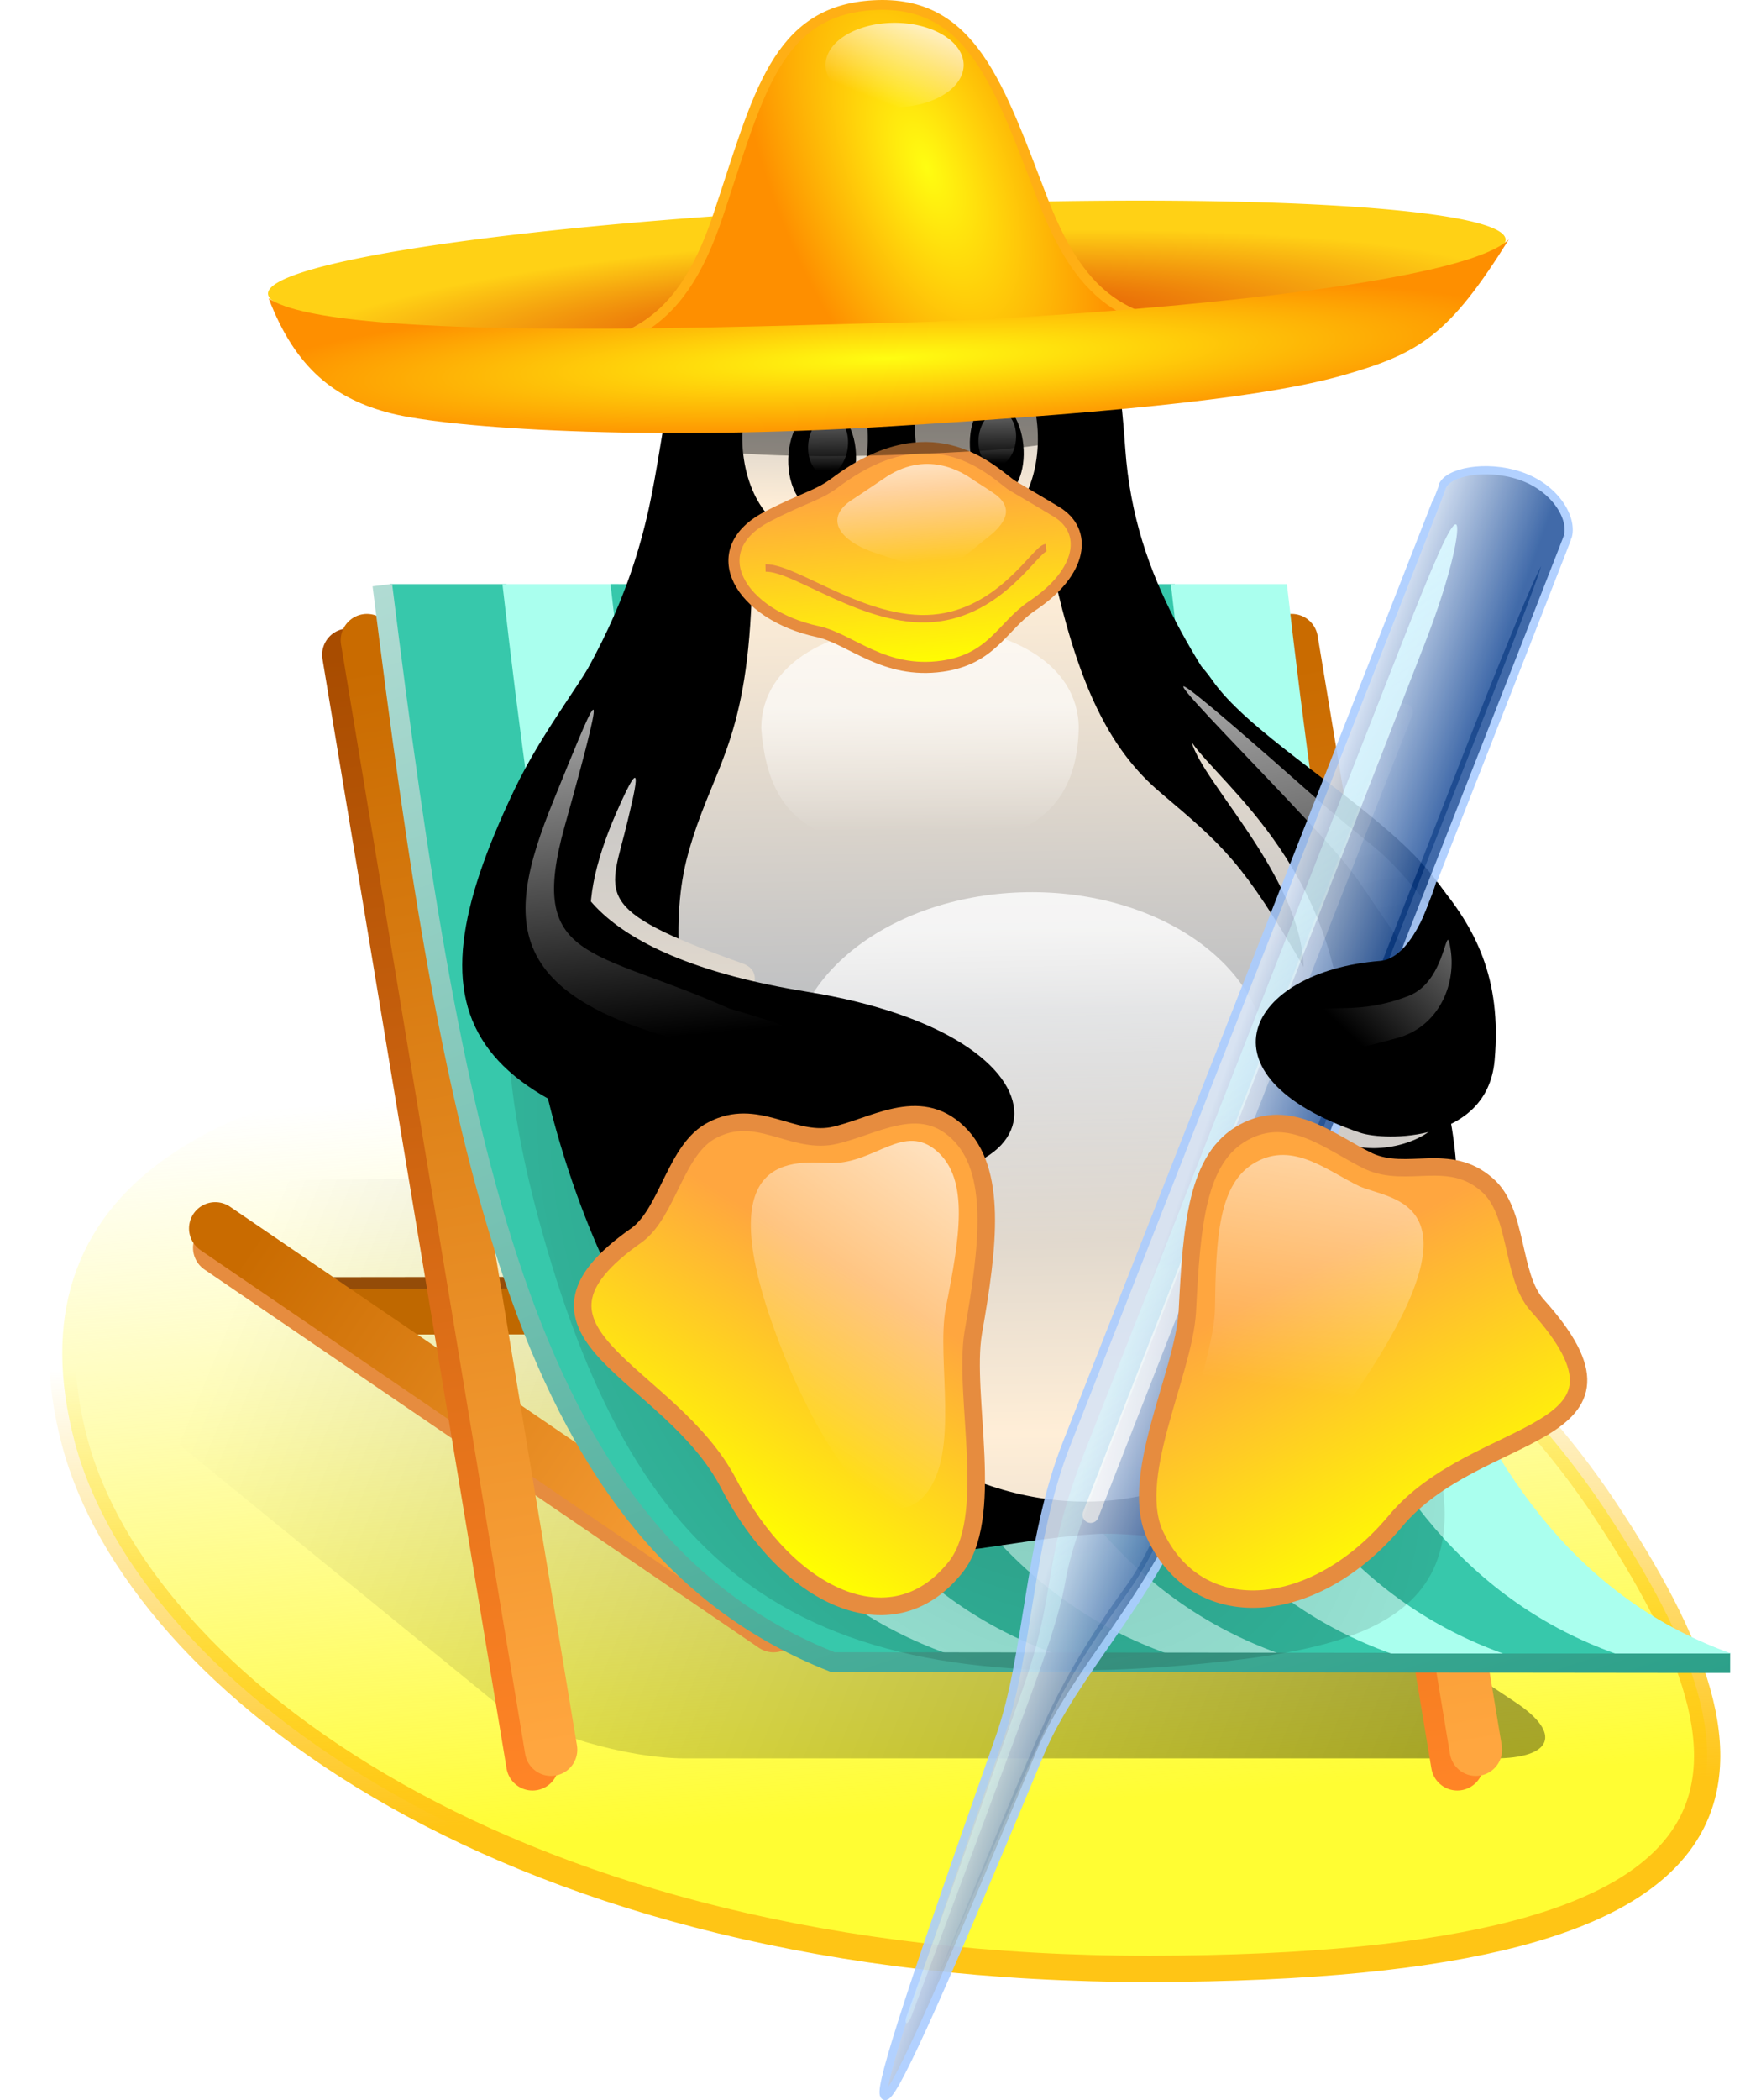 <?xml version="1.0" encoding="UTF-8" standalone="no"?>
<svg
   xmlns:dc="http://purl.org/dc/elements/1.1/"
   xmlns:cc="http://creativecommons.org/ns#"
   xmlns:rdf="http://www.w3.org/1999/02/22-rdf-syntax-ns#"
   xmlns:svg="http://www.w3.org/2000/svg"
   xmlns="http://www.w3.org/2000/svg"
   xmlns:xlink="http://www.w3.org/1999/xlink"
   xmlns:sodipodi="http://sodipodi.sourceforge.net/DTD/sodipodi-0.dtd"
   xmlns:inkscape="http://www.inkscape.org/namespaces/inkscape"
   width="530.334"
   height="639.619"
   id="svg2"
   sodipodi:version="0.32"
   inkscape:version="0.46"
   sodipodi:docname="relacstux.svg"
   inkscape:export-xdpi="150.0108"
   inkscape:export-ydpi="150.0108"
   version="1.0"
   inkscape:output_extension="org.inkscape.output.svg.inkscape"
   style="display:inline">
  <sodipodi:namedview
     inkscape:window-height="736"
     inkscape:window-width="902"
     inkscape:pageshadow="2"
     inkscape:pageopacity="0.0"
     guidetolerance="10.0"
     gridtolerance="10.0"
     objecttolerance="10.0"
     borderopacity="1.0"
     bordercolor="#666666"
     pagecolor="#ffffff"
     id="base"
     inkscape:zoom="0.60530156"
     inkscape:cx="568.88594"
     inkscape:cy="419.25334"
     inkscape:window-x="0"
     inkscape:window-y="0"
     inkscape:current-layer="layer10"
     width="744.094px"
     height="1052.362px"
     showguides="true"
     inkscape:guide-bbox="true"
     showgrid="false" />
  <defs
     id="defs5">
    <inkscape:perspective
       sodipodi:type="inkscape:persp3d"
       inkscape:vp_x="0 : 526.18109 : 1"
       inkscape:vp_y="0 : 1000 : 0"
       inkscape:vp_z="744.09448 : 526.18109 : 1"
       inkscape:persp3d-origin="372.04724 : 350.78739 : 1"
       id="perspective356" />
    <linearGradient
       inkscape:collect="always"
       id="linearGradient3774">
      <stop
         style="stop-color:#ffffff;stop-opacity:0.9"
         offset="0"
         id="stop3776" />
      <stop
         style="stop-color:#ffffff;stop-opacity:0;"
         offset="1"
         id="stop3778" />
    </linearGradient>
    <linearGradient
       inkscape:collect="always"
       id="linearGradient7973">
      <stop
         style="stop-color:#ffffff;stop-opacity:1;"
         offset="0"
         id="stop7975" />
      <stop
         style="stop-color:#ffffff;stop-opacity:0;"
         offset="1"
         id="stop7977" />
    </linearGradient>
    <linearGradient
       inkscape:collect="always"
       id="linearGradient3034">
      <stop
         style="stop-color:white;stop-opacity:1;"
         offset="0"
         id="stop3036" />
      <stop
         style="stop-color:white;stop-opacity:0;"
         offset="1"
         id="stop3038" />
    </linearGradient>
    <linearGradient
       id="linearGradient3002">
      <stop
         id="stop3004"
         offset="0"
         style="stop-color:#103163;stop-opacity:1;" />
      <stop
         id="stop3006"
         offset="1"
         style="stop-color:#83a9dd;stop-opacity:1;" />
    </linearGradient>
    <linearGradient
       inkscape:collect="always"
       id="linearGradient2997">
      <stop
         style="stop-color:#003380;stop-opacity:1;"
         offset="0"
         id="stop2999" />
      <stop
         style="stop-color:#003380;stop-opacity:0;"
         offset="1"
         id="stop3993" />
    </linearGradient>
    <linearGradient
       inkscape:collect="always"
       id="linearGradient2989">
      <stop
         style="stop-color:#d5f6ff;stop-opacity:1;"
         offset="0"
         id="stop2991" />
      <stop
         style="stop-color:#d5f6ff;stop-opacity:0;"
         offset="1"
         id="stop2993" />
    </linearGradient>
    <linearGradient
       id="linearGradient2975">
      <stop
         style="stop-color:#2c5aa0;stop-opacity:1;"
         offset="0"
         id="stop2977" />
      <stop
         style="stop-color:#d7e3f4;stop-opacity:1;"
         offset="1"
         id="stop2979" />
    </linearGradient>
    <linearGradient
       inkscape:collect="always"
       id="linearGradient3386">
      <stop
         style="stop-color:#ffffff;stop-opacity:1;"
         offset="0"
         id="stop3388" />
      <stop
         style="stop-color:#ffffff;stop-opacity:0;"
         offset="1"
         id="stop3390" />
    </linearGradient>
    <linearGradient
       inkscape:collect="always"
       id="linearGradient3366">
      <stop
         style="stop-color:#fffd11;stop-opacity:1"
         offset="0"
         id="stop3368" />
      <stop
         style="stop-color:#fe8f00;stop-opacity:1"
         offset="1"
         id="stop3370" />
    </linearGradient>
    <linearGradient
       inkscape:collect="always"
       id="linearGradient3013">
      <stop
         style="stop-color:#de3900;stop-opacity:1"
         offset="0"
         id="stop3015" />
      <stop
         style="stop-color:#ffd115;stop-opacity:1"
         offset="1"
         id="stop3017" />
    </linearGradient>
    <linearGradient
       inkscape:collect="always"
       id="linearGradient2999">
      <stop
         style="stop-color:black;stop-opacity:0.346"
         offset="0"
         id="stop3001" />
      <stop
         style="stop-color:black;stop-opacity:0"
         offset="1"
         id="stop3003" />
    </linearGradient>
    <linearGradient
       inkscape:collect="always"
       id="linearGradient2982">
      <stop
         style="stop-color:#fffd33;stop-opacity:1"
         offset="0"
         id="stop2984" />
      <stop
         style="stop-color:#fff755;stop-opacity:0;"
         offset="1"
         id="stop2986" />
    </linearGradient>
    <linearGradient
       inkscape:collect="always"
       id="linearGradient2974">
      <stop
         style="stop-color:#ffc515;stop-opacity:1"
         offset="0"
         id="stop2976" />
      <stop
         style="stop-color:#ffc207;stop-opacity:0;"
         offset="1"
         id="stop2978" />
    </linearGradient>
    <linearGradient
       inkscape:collect="always"
       id="linearGradient3923">
      <stop
         style="stop-color:#a84c00;stop-opacity:1;"
         offset="0"
         id="stop3925" />
      <stop
         style="stop-color:#ff8426;stop-opacity:1"
         offset="1"
         id="stop3927" />
    </linearGradient>
    <linearGradient
       id="linearGradient10494">
      <stop
         style="stop-color:#ff7f2a;stop-opacity:1;"
         offset="0"
         id="stop10496" />
      <stop
         style="stop-color:#923a00;stop-opacity:1;"
         offset="1"
         id="stop10498" />
    </linearGradient>
    <linearGradient
       id="linearGradient8358">
      <stop
         style="stop-color:#ffa63f;stop-opacity:1;"
         offset="0"
         id="stop8360" />
      <stop
         style="stop-color:#ffa63f;stop-opacity:0;"
         offset="1"
         id="stop8362" />
    </linearGradient>
    <linearGradient
       id="linearGradient8340">
      <stop
         style="stop-color:#ffa63f;stop-opacity:1;"
         offset="0"
         id="stop8342" />
      <stop
         style="stop-color:#c96b00;stop-opacity:1;"
         offset="1"
         id="stop8344" />
    </linearGradient>
    <linearGradient
       inkscape:collect="always"
       id="linearGradient8307">
      <stop
         style="stop-color:#ffa63f;stop-opacity:1;"
         offset="0"
         id="stop8309" />
      <stop
         style="stop-color:#ffa63f;stop-opacity:0"
         offset="1"
         id="stop8311" />
    </linearGradient>
    <linearGradient
       id="linearGradient8021">
      <stop
         style="stop-color:#2ca089;stop-opacity:1;"
         offset="0"
         id="stop8023" />
      <stop
         style="stop-color:white;stop-opacity:1;"
         offset="1"
         id="stop8025" />
    </linearGradient>
    <linearGradient
       inkscape:collect="always"
       id="linearGradient7034">
      <stop
         style="stop-color:#000000;stop-opacity:1;"
         offset="0"
         id="stop7036" />
      <stop
         style="stop-color:#000000;stop-opacity:0;"
         offset="1"
         id="stop7038" />
    </linearGradient>
    <linearGradient
       id="linearGradient4026">
      <stop
         style="stop-color:#00d4aa;stop-opacity:1;"
         offset="0"
         id="stop4028" />
      <stop
         style="stop-color:#00d4aa;stop-opacity:0;"
         offset="1"
         id="stop4030" />
    </linearGradient>
    <linearGradient
       id="linearGradient172">
      <stop
         style="stop-color:#3f2600;stop-opacity:0.6;"
         offset="0"
         id="stop173" />
      <stop
         style="stop-color:#3f2600;stop-opacity:0;"
         offset="1"
         id="stop174" />
    </linearGradient>
    <linearGradient
       id="linearGradient167">
      <stop
         style="stop-color:#ffffff;stop-opacity:0.65;"
         offset="0"
         id="stop168" />
      <stop
         style="stop-color:#ffffff;stop-opacity:0;"
         offset="1"
         id="stop169" />
    </linearGradient>
    <linearGradient
       id="linearGradient162">
      <stop
         style="stop-color:#ffa63f;stop-opacity:1;"
         offset="0"
         id="stop163" />
      <stop
         style="stop-color:#ffff00;stop-opacity:1;"
         offset="1"
         id="stop164" />
    </linearGradient>
    <linearGradient
       id="linearGradient153">
      <stop
         style="stop-color:#ffeed7;stop-opacity:1;"
         offset="0"
         id="stop154" />
      <stop
         style="stop-color:#bdbfc2;stop-opacity:1;"
         offset="1"
         id="stop155" />
    </linearGradient>
    <linearGradient
       id="linearGradient138">
      <stop
         style="stop-color:#ffffff;stop-opacity:0.8;"
         offset="0"
         id="stop139" />
      <stop
         style="stop-color:#ffffff;stop-opacity:0;"
         offset="1"
         id="stop140" />
    </linearGradient>
    <linearGradient
       xlink:href="#linearGradient138"
       id="linearGradient141"
       x1="0.474"
       y1="0.02"
       x2="0.418"
       y2="0.901"
       gradientUnits="objectBoundingBox" />
    <linearGradient
       xlink:href="#linearGradient167"
       id="linearGradient142"
       x1="0.559"
       y1="0.031"
       x2="0.554"
       y2="0.945"
       gradientUnits="objectBoundingBox" />
    <linearGradient
       xlink:href="#linearGradient167"
       id="linearGradient143"
       x1="0.466"
       y1="0.029"
       x2="0.414"
       y2="0.934"
       gradientUnits="objectBoundingBox" />
    <linearGradient
       xlink:href="#linearGradient167"
       id="linearGradient144"
       x1="0.703"
       y1="0.059"
       x2="0.646"
       y2="0.941"
       gradientUnits="objectBoundingBox" />
    <linearGradient
       xlink:href="#linearGradient167"
       id="linearGradient145"
       x1="0.467"
       y1="-0.036"
       x2="0.867"
       y2="0.759"
       gradientUnits="objectBoundingBox" />
    <linearGradient
       xlink:href="#linearGradient167"
       id="linearGradient146"
       x1="0.572"
       y1="0.023"
       x2="0.571"
       y2="0.719"
       gradientUnits="objectBoundingBox" />
    <linearGradient
       xlink:href="#linearGradient167"
       id="linearGradient147"
       x1="0.5"
       y1="0.023"
       x2="0.5"
       y2="0.812"
       gradientUnits="objectBoundingBox" />
    <linearGradient
       xlink:href="#linearGradient167"
       id="linearGradient148"
       x1="0.508"
       y1="0.374"
       x2="0.516"
       y2="0.928"
       gradientUnits="objectBoundingBox" />
    <linearGradient
       xlink:href="#linearGradient138"
       id="linearGradient149"
       x1="0.5"
       y1="0.132"
       x2="0.504"
       y2="0.946"
       gradientUnits="objectBoundingBox" />
    <linearGradient
       xlink:href="#linearGradient167"
       id="linearGradient150"
       x1="-0.305"
       y1="0.099"
       x2="0.156"
       y2="0.942"
       gradientUnits="objectBoundingBox"
       gradientTransform="matrix(-0.929,0.284,0.435,0.944,-1.91327e-7,5.49908e-8)" />
    <linearGradient
       xlink:href="#linearGradient167"
       id="linearGradient151"
       x1="0.434"
       y1="0.022"
       x2="0.487"
       y2="1.026"
       gradientUnits="objectBoundingBox" />
    <linearGradient
       xlink:href="#linearGradient153"
       id="linearGradient152"
       x1="0.5"
       y1="0.898"
       x2="0.5"
       y2="0.406"
       gradientUnits="objectBoundingBox"
       spreadMethod="reflect" />
    <linearGradient
       xlink:href="#linearGradient153"
       id="linearGradient156"
       x1="0.436"
       y1="0.989"
       x2="0.454"
       y2="0.231"
       gradientUnits="objectBoundingBox" />
    <linearGradient
       xlink:href="#linearGradient153"
       id="linearGradient157"
       x1="0.492"
       y1="1.153"
       x2="0.495"
       y2="0.413"
       gradientUnits="objectBoundingBox" />
    <linearGradient
       xlink:href="#linearGradient153"
       id="linearGradient158"
       x1="0.517"
       y1="0.854"
       x2="0.498"
       y2="0.136"
       gradientUnits="objectBoundingBox" />
    <linearGradient
       xlink:href="#linearGradient153"
       id="linearGradient159"
       x1="0.462"
       y1="0.879"
       x2="0.492"
       y2="0.096"
       gradientUnits="objectBoundingBox" />
    <linearGradient
       xlink:href="#linearGradient162"
       id="linearGradient161"
       x1="0.501"
       y1="0.349"
       x2="0.412"
       y2="0.986"
       gradientUnits="objectBoundingBox" />
    <linearGradient
       xlink:href="#linearGradient162"
       id="linearGradient165"
       x1="0.604"
       y1="0.51"
       x2="0.464"
       y2="0.984"
       gradientUnits="objectBoundingBox" />
    <linearGradient
       xlink:href="#linearGradient162"
       id="linearGradient166"
       x1="0.5"
       y1="0.192"
       x2="0.508"
       y2="0.97"
       gradientUnits="objectBoundingBox" />
    <radialGradient
       xlink:href="#linearGradient172"
       id="radialGradient171"
       cx="0.5"
       cy="0.5"
       fx="0.5"
       fy="0.5"
       r="0.5"
       gradientUnits="objectBoundingBox" />
    <radialGradient
       xlink:href="#linearGradient172"
       id="radialGradient176" />
    <linearGradient
       xlink:href="#linearGradient153"
       id="linearGradient178"
       x1="0.94"
       y1="1.293"
       x2="0.195"
       y2="-0.675"
       gradientUnits="objectBoundingBox" />
    <radialGradient
       xlink:href="#linearGradient172"
       id="radialGradient1399"
       gradientTransform="scale(1.045,0.957)"
       cx="446.778"
       cy="1219.412"
       fx="446.778"
       fy="1219.412"
       r="195.072"
       gradientUnits="userSpaceOnUse" />
    <linearGradient
       xlink:href="#linearGradient153"
       id="linearGradient1401"
       gradientUnits="userSpaceOnUse"
       x1="400.578"
       y1="369.53"
       x2="400.844"
       y2="304.079"
       gradientTransform="scale(0.575,1.738)" />
    <linearGradient
       xlink:href="#linearGradient138"
       id="linearGradient1403"
       gradientUnits="userSpaceOnUse"
       x1="303.018"
       y1="237.932"
       x2="297.086"
       y2="330.096"
       gradientTransform="scale(1.116,0.896)" />
    <linearGradient
       xlink:href="#linearGradient153"
       id="linearGradient1405"
       gradientUnits="userSpaceOnUse"
       gradientTransform="scale(0.816,1.225)"
       x1="378.938"
       y1="278.602"
       x2="380.273"
       y2="243.916" />
    <linearGradient
       xlink:href="#linearGradient153"
       id="linearGradient1407"
       gradientUnits="userSpaceOnUse"
       x1="381.387"
       y1="277.495"
       x2="380.552"
       y2="245.683"
       gradientTransform="scale(0.816,1.225)" />
    <linearGradient
       xlink:href="#linearGradient167"
       id="linearGradient1409"
       gradientUnits="userSpaceOnUse"
       gradientTransform="scale(0.816,1.225)"
       x1="379.096"
       y1="240.927"
       x2="376.796"
       y2="281.016" />
    <linearGradient
       xlink:href="#linearGradient167"
       id="linearGradient1411"
       gradientUnits="userSpaceOnUse"
       x1="389.635"
       y1="242.282"
       x2="387.069"
       y2="281.325"
       gradientTransform="scale(0.816,1.225)" />
    <linearGradient
       xlink:href="#linearGradient153"
       id="linearGradient1413"
       gradientUnits="userSpaceOnUse"
       spreadMethod="reflect"
       x1="437.579"
       y1="528.872"
       x2="437.579"
       y2="394.104"
       gradientTransform="scale(0.813,1.23)" />
    <linearGradient
       xlink:href="#linearGradient153"
       id="linearGradient1415"
       gradientUnits="userSpaceOnUse"
       x1="375.173"
       y1="419.785"
       x2="377.485"
       y2="324.038"
       gradientTransform="scale(0.65,1.539)" />
    <linearGradient
       xlink:href="#linearGradient138"
       id="linearGradient1417"
       gradientUnits="userSpaceOnUse"
       x1="320.751"
       y1="498.178"
       x2="321.322"
       y2="614.504"
       gradientTransform="scale(1.075,0.93)" />
    <linearGradient
       xlink:href="#linearGradient167"
       id="linearGradient1419"
       gradientUnits="userSpaceOnUse"
       x1="322.483"
       y1="435.268"
       x2="323.251"
       y2="488.483"
       gradientTransform="scale(1.077,0.929)" />
    <linearGradient
       xlink:href="#linearGradient167"
       id="linearGradient1421"
       gradientUnits="userSpaceOnUse"
       x1="411.221"
       y1="242.944"
       x2="411.221"
       y2="331.449"
       gradientTransform="scale(0.572,1.749)" />
    <linearGradient
       xlink:href="#linearGradient167"
       id="linearGradient1423"
       gradientUnits="userSpaceOnUse"
       x1="867.345"
       y1="234.739"
       x2="867.335"
       y2="314.839"
       gradientTransform="scale(0.573,1.746)" />
    <linearGradient
       xlink:href="#linearGradient162"
       id="linearGradient1425"
       gradientUnits="userSpaceOnUse"
       x1="236.254"
       y1="657.111"
       x2="212.51"
       y2="737.412"
       gradientTransform="scale(1.012,0.989)" />
    <linearGradient
       xlink:href="#linearGradient153"
       id="linearGradient1427"
       gradientUnits="userSpaceOnUse"
       x1="381.566"
       y1="655.731"
       x2="279.643"
       y2="386.666"
       gradientTransform="scale(1.065,0.939)" />
    <linearGradient
       xlink:href="#linearGradient162"
       id="linearGradient1429"
       gradientUnits="userSpaceOnUse"
       x1="218.117"
       y1="630.305"
       x2="203.127"
       y2="737.854"
       gradientTransform="scale(1.01,0.99)" />
    <linearGradient
       xlink:href="#linearGradient167"
       id="linearGradient1431"
       gradientUnits="userSpaceOnUse"
       gradientTransform="scale(1.008,0.992)"
       x1="117.89"
       y1="587.236"
       x2="182.245"
       y2="704.731" />
    <linearGradient
       xlink:href="#linearGradient167"
       id="linearGradient1433"
       gradientUnits="userSpaceOnUse"
       x1="223.101"
       y1="570.418"
       x2="230.535"
       y2="710.977"
       gradientTransform="scale(1,1)" />
    <linearGradient
       xlink:href="#linearGradient167"
       id="linearGradient1435"
       gradientUnits="userSpaceOnUse"
       x1="316.94"
       y1="474.018"
       x2="371.609"
       y2="582.635"
       gradientTransform="scale(1.065,0.939)" />
    <linearGradient
       xlink:href="#linearGradient162"
       id="linearGradient1437"
       gradientUnits="userSpaceOnUse"
       x1="284.687"
       y1="410.463"
       x2="285.459"
       y2="485.699"
       gradientTransform="scale(1.219,0.821)" />
    <linearGradient
       xlink:href="#linearGradient167"
       id="linearGradient1439"
       gradientUnits="userSpaceOnUse"
       x1="288.824"
       y1="398.854"
       x2="288.376"
       y2="482.559"
       gradientTransform="scale(1.222,0.818)" />
    <linearGradient
       inkscape:collect="always"
       xlink:href="#linearGradient162"
       id="linearGradient2486"
       gradientUnits="userSpaceOnUse"
       gradientTransform="matrix(0.654,0,0,0.44,76.791,299.471)"
       x1="284.687"
       y1="410.463"
       x2="285.459"
       y2="485.699" />
    <linearGradient
       inkscape:collect="always"
       xlink:href="#linearGradient167"
       id="linearGradient2492"
       gradientUnits="userSpaceOnUse"
       gradientTransform="matrix(0.329,0,0,0.209,167.581,393.602)"
       x1="288.824"
       y1="398.854"
       x2="288.376"
       y2="482.559" />
    <radialGradient
       inkscape:collect="always"
       xlink:href="#linearGradient7034"
       id="radialGradient7040"
       cx="248.438"
       cy="471.215"
       fx="248.438"
       fy="471.215"
       r="164.563"
       gradientTransform="matrix(-0.733,0.53,-1.129,-1.562,1019.289,1112.633)"
       gradientUnits="userSpaceOnUse" />
    <linearGradient
       inkscape:collect="always"
       xlink:href="#linearGradient8021"
       id="linearGradient8027"
       x1="309.853"
       y1="699.984"
       x2="85.393"
       y2="27.823"
       gradientUnits="userSpaceOnUse" />
    <linearGradient
       inkscape:collect="always"
       xlink:href="#linearGradient167"
       id="linearGradient8030"
       gradientUnits="userSpaceOnUse"
       gradientTransform="matrix(0.264,0.112,-8.518946e-2,0.227,378.904,306.45)"
       x1="316.94"
       y1="474.018"
       x2="371.609"
       y2="582.635" />
    <linearGradient
       inkscape:collect="always"
       xlink:href="#linearGradient167"
       id="linearGradient8034"
       gradientUnits="userSpaceOnUse"
       gradientTransform="matrix(-0.647,0.235,0.286,0.644,376.731,48.282)"
       x1="117.89"
       y1="587.236"
       x2="182.245"
       y2="704.731" />
    <linearGradient
       inkscape:collect="always"
       xlink:href="#linearGradient162"
       id="linearGradient8037"
       gradientUnits="userSpaceOnUse"
       gradientTransform="matrix(-0.801,0.29,0.32,0.783,386.247,-53.203)"
       x1="218.117"
       y1="630.305"
       x2="203.127"
       y2="737.854" />
    <linearGradient
       inkscape:collect="always"
       xlink:href="#linearGradient153"
       id="linearGradient8040"
       gradientUnits="userSpaceOnUse"
       gradientTransform="matrix(0.449,0.202,-0.158,0.408,362.03,181.185)"
       x1="381.566"
       y1="655.731"
       x2="279.643"
       y2="386.666" />
    <linearGradient
       inkscape:collect="always"
       xlink:href="#linearGradient167"
       id="linearGradient8043"
       gradientUnits="userSpaceOnUse"
       gradientTransform="matrix(0.584,0.365,-0.421,0.58,404.344,56.863)"
       x1="223.101"
       y1="570.418"
       x2="216.677"
       y2="701.916" />
    <linearGradient
       inkscape:collect="always"
       xlink:href="#linearGradient162"
       id="linearGradient8046"
       gradientUnits="userSpaceOnUse"
       gradientTransform="matrix(0.709,0.497,-0.485,0.693,426.004,-44.185)"
       x1="206.487"
       y1="637.52"
       x2="212.51"
       y2="737.412" />
    <linearGradient
       inkscape:collect="always"
       xlink:href="#linearGradient167"
       id="linearGradient8049"
       gradientUnits="userSpaceOnUse"
       gradientTransform="matrix(0.555,-9.462916e-2,0.299,1.636,-147.053,18.549)"
       x1="867.345"
       y1="234.739"
       x2="867.433"
       y2="316.814" />
    <linearGradient
       inkscape:collect="always"
       xlink:href="#linearGradient167"
       id="linearGradient8053"
       gradientUnits="userSpaceOnUse"
       gradientTransform="matrix(0.532,-0.158,0.555,1.224,-188.916,86.884)"
       x1="411.221"
       y1="242.944"
       x2="411.221"
       y2="331.449" />
    <linearGradient
       inkscape:collect="always"
       xlink:href="#linearGradient153"
       id="linearGradient8057"
       gradientUnits="userSpaceOnUse"
       gradientTransform="matrix(0.672,-0.175,0.528,1.095,-214.227,76.316)"
       x1="375.173"
       y1="419.785"
       x2="377.485"
       y2="324.038" />
    <linearGradient
       inkscape:collect="always"
       xlink:href="#linearGradient138"
       id="linearGradient8060"
       gradientUnits="userSpaceOnUse"
       gradientTransform="matrix(1.011,-0.106,8.658626e-2,0.824,-62.331,17.343)"
       x1="320.751"
       y1="498.178"
       x2="321.322"
       y2="614.504" />
    <linearGradient
       inkscape:collect="always"
       xlink:href="#linearGradient167"
       id="linearGradient8063"
       gradientUnits="userSpaceOnUse"
       gradientTransform="matrix(-0.56,4.741371e-2,3.113831e-2,0.344,432.613,106.333)"
       x1="288.824"
       y1="398.854"
       x2="288.376"
       y2="482.559" />
    <linearGradient
       inkscape:collect="always"
       xlink:href="#linearGradient162"
       id="linearGradient8067"
       gradientUnits="userSpaceOnUse"
       gradientTransform="matrix(-1.112,9.414016e-2,6.551812e-2,0.725,570.508,-60.839)"
       x1="284.687"
       y1="410.463"
       x2="285.459"
       y2="485.699" />
    <linearGradient
       inkscape:collect="always"
       xlink:href="#linearGradient167"
       id="linearGradient8070"
       gradientUnits="userSpaceOnUse"
       gradientTransform="matrix(1.007,0,0,0.703,-36.878,24.341)"
       x1="322.483"
       y1="435.268"
       x2="323.251"
       y2="488.483" />
    <linearGradient
       inkscape:collect="always"
       xlink:href="#linearGradient153"
       id="linearGradient8073"
       gradientUnits="userSpaceOnUse"
       gradientTransform="matrix(0.8,0,0,1.211,-62.534,-63.578)"
       spreadMethod="reflect"
       x1="437.579"
       y1="508.238"
       x2="436.48"
       y2="401.436" />
    <linearGradient
       inkscape:collect="always"
       xlink:href="#linearGradient167"
       id="linearGradient8076"
       gradientUnits="userSpaceOnUse"
       gradientTransform="matrix(-0.256,-1.94049e-2,-3.747352e-2,0.38,418.05,156.296)"
       x1="379.096"
       y1="240.927"
       x2="376.796"
       y2="281.016" />
    <linearGradient
       inkscape:collect="always"
       xlink:href="#linearGradient167"
       id="linearGradient8079"
       gradientUnits="userSpaceOnUse"
       gradientTransform="matrix(-0.272,-2.065408e-2,-3.976829e-2,0.404,373.058,152.25)"
       x1="379.096"
       y1="240.927"
       x2="376.796"
       y2="281.016" />
    <linearGradient
       inkscape:collect="always"
       xlink:href="#linearGradient153"
       id="linearGradient8084"
       gradientUnits="userSpaceOnUse"
       gradientTransform="matrix(-0.863,2.805174e-2,2.2683e-2,1.32,574.552,-108.263)"
       x1="381.387"
       y1="277.495"
       x2="380.552"
       y2="245.683" />
    <linearGradient
       inkscape:collect="always"
       xlink:href="#linearGradient153"
       id="linearGradient8087"
       gradientUnits="userSpaceOnUse"
       gradientTransform="matrix(0.841,-4.939353e-2,7.461097e-2,1.317,-35.447,-79.229)"
       x1="378.938"
       y1="278.602"
       x2="380.273"
       y2="243.916" />
    <linearGradient
       inkscape:collect="always"
       xlink:href="#linearGradient138"
       id="linearGradient8090"
       gradientUnits="userSpaceOnUse"
       gradientTransform="matrix(0.918,-3.460959e-2,-3.953896e-2,0.657,12.906,26.257)"
       x1="302.984"
       y1="224.799"
       x2="297.086"
       y2="330.096" />
    <radialGradient
       inkscape:collect="always"
       xlink:href="#linearGradient7034"
       id="radialGradient8144"
       gradientUnits="userSpaceOnUse"
       gradientTransform="matrix(-0.733,0.53,-1.129,-1.562,1019.289,1112.633)"
       cx="248.438"
       cy="471.215"
       fx="248.438"
       fy="471.215"
       r="164.563" />
    <linearGradient
       inkscape:collect="always"
       xlink:href="#linearGradient8021"
       id="linearGradient8146"
       gradientUnits="userSpaceOnUse"
       x1="309.853"
       y1="699.984"
       x2="85.393"
       y2="27.823" />
    <linearGradient
       inkscape:collect="always"
       xlink:href="#linearGradient138"
       id="linearGradient8148"
       gradientUnits="userSpaceOnUse"
       gradientTransform="matrix(0.918,-3.460959e-2,-3.953896e-2,0.657,12.906,26.257)"
       x1="302.984"
       y1="224.799"
       x2="297.086"
       y2="330.096" />
    <linearGradient
       inkscape:collect="always"
       xlink:href="#linearGradient153"
       id="linearGradient8150"
       gradientUnits="userSpaceOnUse"
       gradientTransform="matrix(0.841,-4.939353e-2,7.461097e-2,1.317,-35.447,-79.229)"
       x1="378.938"
       y1="278.602"
       x2="380.273"
       y2="243.916" />
    <linearGradient
       inkscape:collect="always"
       xlink:href="#linearGradient153"
       id="linearGradient8152"
       gradientUnits="userSpaceOnUse"
       gradientTransform="matrix(-0.863,2.805174e-2,2.2683e-2,1.32,574.552,-108.263)"
       x1="381.387"
       y1="277.495"
       x2="380.552"
       y2="245.683" />
    <linearGradient
       inkscape:collect="always"
       xlink:href="#linearGradient167"
       id="linearGradient8154"
       gradientUnits="userSpaceOnUse"
       gradientTransform="matrix(-0.272,-2.065408e-2,-3.976829e-2,0.404,373.058,152.25)"
       x1="379.096"
       y1="240.927"
       x2="376.796"
       y2="281.016" />
    <linearGradient
       inkscape:collect="always"
       xlink:href="#linearGradient167"
       id="linearGradient8156"
       gradientUnits="userSpaceOnUse"
       gradientTransform="matrix(-0.256,-1.94049e-2,-3.747352e-2,0.38,418.05,156.296)"
       x1="379.096"
       y1="240.927"
       x2="376.796"
       y2="281.016" />
    <linearGradient
       inkscape:collect="always"
       xlink:href="#linearGradient153"
       id="linearGradient8158"
       gradientUnits="userSpaceOnUse"
       gradientTransform="matrix(0.8,0,0,1.211,-62.534,-63.578)"
       spreadMethod="reflect"
       x1="437.579"
       y1="508.238"
       x2="436.48"
       y2="401.436" />
    <linearGradient
       inkscape:collect="always"
       xlink:href="#linearGradient167"
       id="linearGradient8160"
       gradientUnits="userSpaceOnUse"
       gradientTransform="matrix(1.007,0,0,0.703,-36.878,24.341)"
       x1="322.483"
       y1="435.268"
       x2="323.251"
       y2="488.483" />
    <linearGradient
       inkscape:collect="always"
       xlink:href="#linearGradient162"
       id="linearGradient8162"
       gradientUnits="userSpaceOnUse"
       gradientTransform="matrix(-1.112,9.414016e-2,6.551812e-2,0.725,570.508,-60.839)"
       x1="284.687"
       y1="410.463"
       x2="285.459"
       y2="485.699" />
    <linearGradient
       inkscape:collect="always"
       xlink:href="#linearGradient167"
       id="linearGradient8164"
       gradientUnits="userSpaceOnUse"
       gradientTransform="matrix(-0.56,4.741371e-2,3.113831e-2,0.344,432.613,106.333)"
       x1="288.824"
       y1="398.854"
       x2="288.376"
       y2="482.559" />
    <linearGradient
       inkscape:collect="always"
       xlink:href="#linearGradient138"
       id="linearGradient8166"
       gradientUnits="userSpaceOnUse"
       gradientTransform="matrix(1.011,-0.106,8.658626e-2,0.824,-62.331,17.343)"
       x1="320.751"
       y1="498.178"
       x2="321.322"
       y2="614.504" />
    <linearGradient
       inkscape:collect="always"
       xlink:href="#linearGradient153"
       id="linearGradient8168"
       gradientUnits="userSpaceOnUse"
       gradientTransform="matrix(0.672,-0.175,0.528,1.095,-214.227,76.316)"
       x1="375.173"
       y1="419.785"
       x2="377.485"
       y2="324.038" />
    <linearGradient
       inkscape:collect="always"
       xlink:href="#linearGradient167"
       id="linearGradient8170"
       gradientUnits="userSpaceOnUse"
       gradientTransform="matrix(0.532,-0.158,0.555,1.224,-188.916,86.884)"
       x1="411.221"
       y1="242.944"
       x2="411.221"
       y2="331.449" />
    <linearGradient
       inkscape:collect="always"
       xlink:href="#linearGradient167"
       id="linearGradient8172"
       gradientUnits="userSpaceOnUse"
       gradientTransform="matrix(0.555,-9.462916e-2,0.299,1.636,-147.053,18.549)"
       x1="867.345"
       y1="234.739"
       x2="867.433"
       y2="316.814" />
    <linearGradient
       inkscape:collect="always"
       xlink:href="#linearGradient162"
       id="linearGradient8174"
       gradientUnits="userSpaceOnUse"
       gradientTransform="matrix(0.709,0.497,-0.485,0.693,426.004,-44.185)"
       x1="206.487"
       y1="637.52"
       x2="212.51"
       y2="737.412" />
    <linearGradient
       inkscape:collect="always"
       xlink:href="#linearGradient167"
       id="linearGradient8176"
       gradientUnits="userSpaceOnUse"
       gradientTransform="matrix(0.584,0.365,-0.421,0.58,404.344,56.863)"
       x1="223.101"
       y1="570.418"
       x2="216.677"
       y2="701.916" />
    <linearGradient
       inkscape:collect="always"
       xlink:href="#linearGradient153"
       id="linearGradient8178"
       gradientUnits="userSpaceOnUse"
       gradientTransform="matrix(0.449,0.202,-0.158,0.408,362.03,181.185)"
       x1="381.566"
       y1="655.731"
       x2="279.643"
       y2="386.666" />
    <linearGradient
       inkscape:collect="always"
       xlink:href="#linearGradient162"
       id="linearGradient8180"
       gradientUnits="userSpaceOnUse"
       gradientTransform="matrix(-0.801,0.29,0.32,0.783,386.247,-53.203)"
       x1="218.117"
       y1="630.305"
       x2="203.127"
       y2="737.854" />
    <linearGradient
       inkscape:collect="always"
       xlink:href="#linearGradient167"
       id="linearGradient8182"
       gradientUnits="userSpaceOnUse"
       gradientTransform="matrix(-0.647,0.235,0.286,0.644,376.731,48.282)"
       x1="117.89"
       y1="587.236"
       x2="182.245"
       y2="704.731" />
    <linearGradient
       inkscape:collect="always"
       xlink:href="#linearGradient167"
       id="linearGradient8184"
       gradientUnits="userSpaceOnUse"
       gradientTransform="matrix(0.264,0.112,-8.518946e-2,0.227,378.904,306.45)"
       x1="316.94"
       y1="474.018"
       x2="371.609"
       y2="582.635" />
    <linearGradient
       inkscape:collect="always"
       xlink:href="#linearGradient167"
       id="linearGradient8188"
       gradientUnits="userSpaceOnUse"
       gradientTransform="matrix(0.264,0.112,-8.518946e-2,0.227,461.12,499.52)"
       x1="316.94"
       y1="474.018"
       x2="371.609"
       y2="582.635" />
    <linearGradient
       inkscape:collect="always"
       xlink:href="#linearGradient167"
       id="linearGradient8192"
       gradientUnits="userSpaceOnUse"
       gradientTransform="matrix(-0.647,0.235,0.286,0.644,458.948,241.352)"
       x1="117.89"
       y1="587.236"
       x2="182.245"
       y2="704.731" />
    <linearGradient
       inkscape:collect="always"
       xlink:href="#linearGradient162"
       id="linearGradient8195"
       gradientUnits="userSpaceOnUse"
       gradientTransform="matrix(-0.801,0.29,0.32,0.783,468.463,139.867)"
       x1="218.117"
       y1="630.305"
       x2="203.127"
       y2="737.854" />
    <linearGradient
       inkscape:collect="always"
       xlink:href="#linearGradient167"
       id="linearGradient8201"
       gradientUnits="userSpaceOnUse"
       gradientTransform="matrix(0.584,0.365,-0.421,0.58,486.56,249.933)"
       x1="223.101"
       y1="570.418"
       x2="216.677"
       y2="701.916" />
    <linearGradient
       inkscape:collect="always"
       xlink:href="#linearGradient162"
       id="linearGradient8204"
       gradientUnits="userSpaceOnUse"
       gradientTransform="matrix(0.709,0.497,-0.485,0.693,508.22,148.885)"
       x1="206.487"
       y1="637.52"
       x2="212.51"
       y2="737.412" />
    <linearGradient
       inkscape:collect="always"
       xlink:href="#linearGradient167"
       id="linearGradient8207"
       gradientUnits="userSpaceOnUse"
       gradientTransform="matrix(0.555,-9.462916e-2,0.299,1.636,-64.837,211.619)"
       x1="867.345"
       y1="234.739"
       x2="867.433"
       y2="316.814" />
    <linearGradient
       inkscape:collect="always"
       xlink:href="#linearGradient167"
       id="linearGradient8211"
       gradientUnits="userSpaceOnUse"
       gradientTransform="matrix(0.532,-0.158,0.555,1.224,-106.7,279.953)"
       x1="412.948"
       y1="255.216"
       x2="406.321"
       y2="333.111" />
    <linearGradient
       inkscape:collect="always"
       xlink:href="#linearGradient153"
       id="linearGradient8215"
       gradientUnits="userSpaceOnUse"
       gradientTransform="matrix(0.672,-0.175,0.528,1.095,-132.011,269.386)"
       x1="369.664"
       y1="434.315"
       x2="389.77"
       y2="293.367" />
    <linearGradient
       inkscape:collect="always"
       xlink:href="#linearGradient138"
       id="linearGradient8218"
       gradientUnits="userSpaceOnUse"
       gradientTransform="matrix(1.017,-1.706867e-2,1.390406e-2,0.828,61.501,183.717)"
       x1="320.751"
       y1="498.178"
       x2="321.322"
       y2="614.504" />
    <linearGradient
       inkscape:collect="always"
       xlink:href="#linearGradient167"
       id="linearGradient8221"
       gradientUnits="userSpaceOnUse"
       gradientTransform="matrix(-0.56,4.741371e-2,3.113831e-2,0.344,514.83,299.403)"
       x1="288.824"
       y1="398.854"
       x2="288.376"
       y2="482.559" />
    <linearGradient
       inkscape:collect="always"
       xlink:href="#linearGradient162"
       id="linearGradient8225"
       gradientUnits="userSpaceOnUse"
       gradientTransform="matrix(-1.112,9.414016e-2,6.551812e-2,0.725,652.725,132.231)"
       x1="284.687"
       y1="410.463"
       x2="285.459"
       y2="485.699" />
    <linearGradient
       inkscape:collect="always"
       xlink:href="#linearGradient167"
       id="linearGradient8228"
       gradientUnits="userSpaceOnUse"
       gradientTransform="matrix(1.007,0,0,0.703,45.338,217.411)"
       x1="322.483"
       y1="435.268"
       x2="323.251"
       y2="488.483" />
    <linearGradient
       inkscape:collect="always"
       xlink:href="#linearGradient153"
       id="linearGradient8231"
       gradientUnits="userSpaceOnUse"
       gradientTransform="matrix(0.8,0,0,1.211,19.682,129.492)"
       spreadMethod="reflect"
       x1="437.579"
       y1="508.238"
       x2="436.48"
       y2="401.436" />
    <linearGradient
       inkscape:collect="always"
       xlink:href="#linearGradient167"
       id="linearGradient8234"
       gradientUnits="userSpaceOnUse"
       gradientTransform="matrix(-0.256,-1.94049e-2,-3.747352e-2,0.38,500.266,349.365)"
       x1="379.096"
       y1="240.927"
       x2="376.796"
       y2="281.016" />
    <linearGradient
       inkscape:collect="always"
       xlink:href="#linearGradient167"
       id="linearGradient8237"
       gradientUnits="userSpaceOnUse"
       gradientTransform="matrix(-0.272,-2.065408e-2,-3.976829e-2,0.404,455.274,345.319)"
       x1="379.096"
       y1="240.927"
       x2="376.796"
       y2="281.016" />
    <linearGradient
       inkscape:collect="always"
       xlink:href="#linearGradient153"
       id="linearGradient8242"
       gradientUnits="userSpaceOnUse"
       gradientTransform="matrix(-0.863,2.805174e-2,2.2683e-2,1.32,656.768,84.807)"
       x1="381.387"
       y1="277.495"
       x2="380.552"
       y2="245.683" />
    <linearGradient
       inkscape:collect="always"
       xlink:href="#linearGradient153"
       id="linearGradient8245"
       gradientUnits="userSpaceOnUse"
       gradientTransform="matrix(0.841,-4.939353e-2,7.461097e-2,1.317,46.769,113.841)"
       x1="378.938"
       y1="278.602"
       x2="380.273"
       y2="243.916" />
    <linearGradient
       inkscape:collect="always"
       xlink:href="#linearGradient138"
       id="linearGradient8248"
       gradientUnits="userSpaceOnUse"
       gradientTransform="matrix(0.918,-3.460959e-2,-3.953896e-2,0.657,95.123,219.327)"
       x1="302.984"
       y1="224.799"
       x2="297.086"
       y2="330.096" />
    <linearGradient
       inkscape:collect="always"
       xlink:href="#linearGradient8021"
       id="linearGradient8252"
       gradientUnits="userSpaceOnUse"
       x1="309.853"
       y1="699.984"
       x2="85.393"
       y2="27.823"
       gradientTransform="translate(82.216,193.07)" />
    <radialGradient
       inkscape:collect="always"
       xlink:href="#linearGradient7034"
       id="radialGradient8255"
       gradientUnits="userSpaceOnUse"
       gradientTransform="matrix(-1.074,0.76,-1.113,-1.573,1178.883,1253.773)"
       cx="248.438"
       cy="471.215"
       fx="248.438"
       fy="471.215"
       r="164.563" />
    <linearGradient
       inkscape:collect="always"
       xlink:href="#linearGradient8307"
       id="linearGradient8313"
       x1="253.738"
       y1="303.519"
       x2="319.612"
       y2="658.848"
       gradientUnits="userSpaceOnUse" />
    <radialGradient
       inkscape:collect="always"
       xlink:href="#linearGradient10494"
       id="radialGradient10500"
       cx="284.45"
       cy="123.414"
       fx="284.45"
       fy="123.414"
       r="68.469"
       gradientTransform="matrix(1.01,-8.997472e-2,5.376827e-2,0.603,-11.209,86.445)"
       gradientUnits="userSpaceOnUse" />
    <radialGradient
       inkscape:collect="always"
       xlink:href="#linearGradient10494"
       id="radialGradient10509"
       gradientUnits="userSpaceOnUse"
       gradientTransform="matrix(1.01,-8.997472e-2,5.376827e-2,0.603,-11.209,86.445)"
       cx="284.45"
       cy="123.414"
       fx="284.45"
       fy="123.414"
       r="68.469" />
    <radialGradient
       inkscape:collect="always"
       xlink:href="#linearGradient10494"
       id="radialGradient10512"
       gradientUnits="userSpaceOnUse"
       gradientTransform="matrix(1.01,-9.217713e-2,5.376827e-2,0.618,75.988,85.658)"
       cx="284.45"
       cy="123.414"
       fx="284.45"
       fy="123.414"
       r="68.469" />
    <radialGradient
       inkscape:collect="always"
       xlink:href="#linearGradient10494"
       id="radialGradient10517"
       cx="279.14"
       cy="219.018"
       fx="279.14"
       fy="219.018"
       r="130.263"
       gradientTransform="matrix(0.923,-4.574123e-2,9.088568e-3,0.183,95.794,164.722)"
       gradientUnits="userSpaceOnUse" />
    <radialGradient
       inkscape:collect="always"
       xlink:href="#linearGradient10494"
       id="radialGradient10521"
       cx="350.179"
       cy="310.271"
       fx="350.179"
       fy="310.271"
       r="140.465"
       gradientTransform="matrix(1.668,-0.262,5.098478e-2,0.325,-182.976,201.882)"
       gradientUnits="userSpaceOnUse" />
    <radialGradient
       inkscape:collect="always"
       xlink:href="#linearGradient10494"
       id="radialGradient10523"
       cx="252.67"
       cy="139.851"
       fx="252.67"
       fy="139.851"
       r="142.907"
       gradientTransform="matrix(1.541,-0.176,3.883193e-2,0.34,-59.238,152.134)"
       gradientUnits="userSpaceOnUse" />
    <linearGradient
       inkscape:collect="always"
       xlink:href="#linearGradient8340"
       id="linearGradient3001"
       gradientUnits="userSpaceOnUse"
       x1="245.278"
       y1="591.318"
       x2="89.379"
       y2="484.726" />
    <linearGradient
       inkscape:collect="always"
       xlink:href="#linearGradient8340"
       id="linearGradient3910"
       gradientUnits="userSpaceOnUse"
       gradientTransform="translate(254.214,0)"
       x1="245.278"
       y1="591.318"
       x2="89.379"
       y2="484.726" />
    <linearGradient
       inkscape:collect="always"
       xlink:href="#linearGradient8340"
       id="linearGradient3920"
       gradientUnits="userSpaceOnUse"
       gradientTransform="translate(50.2,-6.099)"
       x1="138.727"
       y1="650.579"
       x2="84.513"
       y2="321.208" />
    <linearGradient
       inkscape:collect="always"
       xlink:href="#linearGradient3923"
       id="linearGradient3929"
       x1="98.211"
       y1="315.978"
       x2="140.912"
       y2="659.969"
       gradientUnits="userSpaceOnUse" />
    <linearGradient
       inkscape:collect="always"
       xlink:href="#linearGradient3923"
       id="linearGradient3941"
       gradientUnits="userSpaceOnUse"
       x1="98.211"
       y1="315.978"
       x2="140.912"
       y2="659.969" />
    <linearGradient
       inkscape:collect="always"
       xlink:href="#linearGradient8340"
       id="linearGradient3943"
       gradientUnits="userSpaceOnUse"
       gradientTransform="translate(50.2,-6.099)"
       x1="138.727"
       y1="650.579"
       x2="84.513"
       y2="321.208" />
    <linearGradient
       inkscape:collect="always"
       xlink:href="#linearGradient2974"
       id="linearGradient2980"
       x1="241.799"
       y1="462.068"
       x2="236.259"
       y2="605.434"
       gradientUnits="userSpaceOnUse"
       gradientTransform="matrix(1,0,0,-1,59.066,1323.221)" />
    <linearGradient
       inkscape:collect="always"
       xlink:href="#linearGradient2982"
       id="linearGradient2988"
       x1="193.63"
       y1="455.734"
       x2="178.279"
       y2="682.426"
       gradientUnits="userSpaceOnUse"
       gradientTransform="matrix(1,0,0,-1,59.066,1323.221)" />
    <linearGradient
       inkscape:collect="always"
       xlink:href="#linearGradient2999"
       id="linearGradient3005"
       x1="-201.34"
       y1="948.884"
       x2="-386.954"
       y2="722.867"
       gradientUnits="userSpaceOnUse"
       gradientTransform="matrix(0.875,0,0,1.152,-222.548,17.913)" />
    <radialGradient
       inkscape:collect="always"
       xlink:href="#linearGradient3013"
       id="radialGradient3019"
       cx="393.868"
       cy="248.11"
       fx="393.868"
       fy="248.11"
       r="168.091"
       gradientTransform="matrix(0.999,-5.1479596e-3,4.7605532e-4,0.165,0.222,115.542)"
       gradientUnits="userSpaceOnUse" />
    <radialGradient
       inkscape:collect="always"
       xlink:href="#linearGradient3366"
       id="radialGradient3372"
       cx="359.064"
       cy="135.07"
       fx="359.064"
       fy="135.07"
       r="87.624"
       gradientTransform="matrix(0.429,1.055,-0.498,0.203,284.54,-47.481)"
       gradientUnits="userSpaceOnUse" />
    <radialGradient
       inkscape:collect="always"
       xlink:href="#linearGradient3366"
       id="radialGradient3382"
       cx="359.001"
       cy="226.661"
       fx="359.001"
       fy="226.661"
       r="189.004"
       gradientTransform="matrix(1.064,-4.6819068e-2,5.3144034e-3,0.121,-23.341,406.17)"
       gradientUnits="userSpaceOnUse" />
    <linearGradient
       inkscape:collect="always"
       xlink:href="#linearGradient3386"
       id="linearGradient3392"
       x1="378.917"
       y1="105.718"
       x2="365.538"
       y2="138.128"
       gradientUnits="userSpaceOnUse" />
    <linearGradient
       inkscape:collect="always"
       xlink:href="#linearGradient2999"
       id="linearGradient3404"
       gradientUnits="userSpaceOnUse"
       gradientTransform="matrix(0.875,0,0.96,0.637,-205.654,226.688)"
       x1="-201.34"
       y1="948.884"
       x2="-364.42"
       y2="720.393" />
    <linearGradient
       inkscape:collect="always"
       xlink:href="#linearGradient3034"
       id="linearGradient4010"
       gradientUnits="userSpaceOnUse"
       x1="458.656"
       y1="775.184"
       x2="147.552"
       y2="773.018"
       gradientTransform="matrix(-0.41,1.043,0.319,0.131,307.97,39.948)" />
    <linearGradient
       inkscape:collect="always"
       xlink:href="#linearGradient2997"
       id="linearGradient4016"
       gradientUnits="userSpaceOnUse"
       x1="109.353"
       y1="822.242"
       x2="539.032"
       y2="822.242"
       gradientTransform="matrix(-0.41,1.043,0.319,0.131,307.97,39.948)" />
    <linearGradient
       inkscape:collect="always"
       xlink:href="#linearGradient2989"
       id="linearGradient4019"
       gradientUnits="userSpaceOnUse"
       x1="108.214"
       y1="699.975"
       x2="763.227"
       y2="994.404"
       gradientTransform="matrix(-0.41,1.043,0.319,0.131,307.97,39.948)" />
    <linearGradient
       inkscape:collect="always"
       xlink:href="#linearGradient2975"
       id="linearGradient4022"
       gradientUnits="userSpaceOnUse"
       x1="331.234"
       y1="854.64"
       x2="342.159"
       y2="749.628"
       gradientTransform="matrix(-0.41,1.043,0.319,0.131,307.97,39.948)" />
    <linearGradient
       inkscape:collect="always"
       xlink:href="#linearGradient7973"
       id="linearGradient7979"
       x1="564.897"
       y1="324.274"
       x2="494.483"
       y2="398.766"
       gradientUnits="userSpaceOnUse"
       gradientTransform="translate(4.335,222.69)" />
    <linearGradient
       inkscape:collect="always"
       xlink:href="#linearGradient162"
       id="linearGradient7986"
       gradientUnits="userSpaceOnUse"
       gradientTransform="matrix(-0.801,0.29,0.32,0.783,466.492,-76.912)"
       x1="218.117"
       y1="630.305"
       x2="203.127"
       y2="737.854" />
    <linearGradient
       inkscape:collect="always"
       xlink:href="#linearGradient167"
       id="linearGradient7988"
       gradientUnits="userSpaceOnUse"
       gradientTransform="matrix(-0.647,0.235,0.286,0.644,456.977,24.573)"
       x1="117.89"
       y1="587.236"
       x2="182.245"
       y2="704.731" />
    <linearGradient
       inkscape:collect="always"
       xlink:href="#linearGradient167"
       id="linearGradient2450"
       gradientUnits="userSpaceOnUse"
       gradientTransform="matrix(0.555,-9.462916e-2,0.299,1.636,-64.837,211.619)"
       x1="867.345"
       y1="234.739"
       x2="867.433"
       y2="316.814" />
    <radialGradient
       inkscape:collect="always"
       xlink:href="#linearGradient3774"
       id="radialGradient3782"
       cx="264.03"
       cy="152.974"
       fx="264.03"
       fy="152.974"
       r="6.099"
       gradientTransform="matrix(-1.482,-6.559181e-3,6.30023e-2,-14.236,648.539,2300.867)"
       gradientUnits="userSpaceOnUse" />
    <radialGradient
       inkscape:collect="always"
       xlink:href="#linearGradient3774"
       id="radialGradient3792"
       cx="223.446"
       cy="151.956"
       fx="223.446"
       fy="151.956"
       r="17.483"
       gradientTransform="matrix(-1.285,-5.9780273e-2,6.3973036e-2,-1.375,504.982,368.668)"
       gradientUnits="userSpaceOnUse" />
    <radialGradient
       inkscape:collect="always"
       xlink:href="#linearGradient3774"
       id="radialGradient3810"
       cx="188.283"
       cy="170.229"
       fx="188.283"
       fy="170.229"
       r="17.245"
       gradientTransform="matrix(1.557,1.4284984e-2,-2.9652109e-3,0.323,-104.39,107.361)"
       gradientUnits="userSpaceOnUse" />
    <radialGradient
       inkscape:collect="always"
       xlink:href="#linearGradient3774"
       id="radialGradient3814"
       gradientUnits="userSpaceOnUse"
       gradientTransform="matrix(0.798,-0.156,0.135,0.687,-3.004,124.858)"
       cx="224.677"
       cy="148.566"
       fx="224.677"
       fy="148.566"
       r="17.483" />
    <radialGradient
       inkscape:collect="always"
       xlink:href="#linearGradient3774"
       id="radialGradient3824"
       cx="232.728"
       cy="187.645"
       fx="232.728"
       fy="187.645"
       r="5.377"
       gradientTransform="matrix(-1.535,0.224,-0.166,-1.135,622.439,346.286)"
       gradientUnits="userSpaceOnUse" />
    <radialGradient
       inkscape:collect="always"
       xlink:href="#linearGradient3774"
       id="radialGradient4803"
       cx="153.494"
       cy="135.566"
       fx="153.494"
       fy="135.566"
       r="11.774"
       gradientTransform="matrix(-1.143,0.445,-0.338,-0.87,374.789,189.564)"
       gradientUnits="userSpaceOnUse" />
    <radialGradient
       inkscape:collect="always"
       xlink:href="#linearGradient3774"
       id="radialGradient4813"
       cx="127.562"
       cy="139.247"
       fx="127.562"
       fy="139.247"
       r="7.087"
       gradientTransform="matrix(-1.491,0.354,-0.288,-1.212,357.859,264.451)"
       gradientUnits="userSpaceOnUse" />
    <radialGradient
       inkscape:collect="always"
       xlink:href="#linearGradient3774"
       id="radialGradient4827"
       gradientUnits="userSpaceOnUse"
       gradientTransform="matrix(-1.482,-1.558335e-2,0.116,-11.015,724.517,1830.405)"
       cx="264.03"
       cy="152.974"
       fx="264.03"
       fy="152.974"
       r="6.099" />
    <radialGradient
       inkscape:collect="always"
       xlink:href="#linearGradient3774"
       id="radialGradient4831"
       gradientUnits="userSpaceOnUse"
       gradientTransform="matrix(-1.347,3.2346268e-2,-3.3028221e-2,-1.376,635.393,344.581)"
       cx="228.308"
       cy="153.906"
       fx="228.308"
       fy="153.906"
       r="17.483" />
    <radialGradient
       inkscape:collect="always"
       xlink:href="#linearGradient3774"
       id="radialGradient4835"
       gradientUnits="userSpaceOnUse"
       gradientTransform="matrix(0.794,-0.172,0.153,0.706,108.128,123.846)"
       cx="224.432"
       cy="145.23"
       fx="224.432"
       fy="145.23"
       r="17.483" />
    <radialGradient
       inkscape:collect="always"
       xlink:href="#linearGradient3774"
       id="radialGradient4839"
       gradientUnits="userSpaceOnUse"
       gradientTransform="matrix(0.794,-0.172,0.153,0.706,192.203,124.491)"
       cx="224.432"
       cy="145.23"
       fx="224.432"
       fy="145.23"
       r="17.483" />
    <radialGradient
       inkscape:collect="always"
       xlink:href="#linearGradient3774"
       id="radialGradient4843"
       gradientUnits="userSpaceOnUse"
       gradientTransform="matrix(-1.347,3.2346268e-2,-3.3028221e-2,-1.376,725.266,344.581)"
       cx="228.308"
       cy="153.906"
       fx="228.308"
       fy="153.906"
       r="17.483" />
    <radialGradient
       inkscape:collect="always"
       xlink:href="#linearGradient3774"
       id="radialGradient4847"
       gradientUnits="userSpaceOnUse"
       gradientTransform="matrix(-1.535,0.224,-0.166,-1.135,812.816,348.219)"
       cx="232.728"
       cy="187.645"
       fx="232.728"
       fy="187.645"
       r="5.377" />
    <radialGradient
       inkscape:collect="always"
       xlink:href="#linearGradient3774"
       id="radialGradient4857"
       cx="476.52"
       cy="140.342"
       fx="476.52"
       fy="140.342"
       r="17.878"
       gradientTransform="matrix(-1.547,0.595,-0.299,-0.779,1258.65,-33.61)"
       gradientUnits="userSpaceOnUse" />
    <radialGradient
       inkscape:collect="always"
       xlink:href="#linearGradient3774"
       id="radialGradient4867"
       cx="472.208"
       cy="176.8"
       fx="472.208"
       fy="176.8"
       r="17.395"
       gradientUnits="userSpaceOnUse"
       gradientTransform="matrix(-1.56,0.511,-0.567,-1.734,1313.94,235.593)" />
    <radialGradient
       inkscape:collect="always"
       xlink:href="#linearGradient3774"
       id="radialGradient4877"
       cx="450.736"
       cy="190.109"
       fx="450.736"
       fy="190.109"
       r="11.999"
       gradientTransform="matrix(-0.985,0.353,-0.378,-1.055,966.452,231.592)"
       gradientUnits="userSpaceOnUse" />
    <radialGradient
       inkscape:collect="always"
       xlink:href="#linearGradient3774"
       id="radialGradient4937"
       gradientUnits="userSpaceOnUse"
       gradientTransform="matrix(2.07952e-6,-4.53,0.99,4.4508838e-7,-53.987,793.352)"
       cx="133.832"
       cy="189.804"
       fx="133.832"
       fy="189.804"
       r="4.768" />
    <linearGradient
       inkscape:collect="always"
       xlink:href="#linearGradient138"
       id="linearGradient13500"
       x1="690.815"
       y1="192.749"
       x2="689.868"
       y2="217.383"
       gradientUnits="userSpaceOnUse" />
    <filter
       inkscape:collect="always"
       id="filter15508">
      <feGaussianBlur
         inkscape:collect="always"
         stdDeviation="2.719"
         id="feGaussianBlur15510" />
    </filter>
    <filter
       inkscape:collect="always"
       id="filter15512">
      <feGaussianBlur
         inkscape:collect="always"
         stdDeviation="3.24"
         id="feGaussianBlur15514" />
    </filter>
  </defs>
  <g
     inkscape:groupmode="layer"
     id="layer4"
     inkscape:label="Beach"
     style="display:inline"
     sodipodi:insensitive="true"
     transform="translate(-88.89,-307.713)">
    <path
       style="fill:url(#linearGradient2988);fill-opacity:1;fill-rule:evenodd;stroke:url(#linearGradient2980);stroke-width:8;stroke-linecap:butt;stroke-linejoin:miter;stroke-miterlimit:4;stroke-dasharray:none;stroke-opacity:1"
       d="M 578.217,767.7 C 631.072,847.475 634.715,907.009 439.6,907.351 C 244.492,907.693 130.854,819.701 111.628,746.752 C 91.914,671.952 149.917,629.707 282.39,629.083 C 414.868,628.458 524.454,686.554 578.217,767.7 z"
       id="path2087"
       sodipodi:nodetypes="czzzz"
       inkscape:export-xdpi="100.04389"
       inkscape:export-ydpi="100.04389" />
    <path
       style="fill:url(#linearGradient3404);fill-opacity:1;stroke:none;stroke-width:2.291;stroke-linecap:round;stroke-linejoin:round;stroke-miterlimit:4;stroke-opacity:1;filter:url(#filter15512)"
       d="M 109.889,667.757 L 277.626,666.181 C 295.49,666.181 321.329,673.789 335.561,683.24 L 550.84,826.197 C 565.072,835.647 562.148,843.256 544.284,843.256 L 297.712,843.256 C 279.848,843.256 254.009,835.647 239.777,826.197 L 95.45,708.467 C 81.218,699.016 92.025,667.757 109.889,667.757 z"
       id="rect2096"
       sodipodi:nodetypes="ccccccccc"
       inkscape:export-xdpi="100.04389"
       inkscape:export-ydpi="100.04389" />
  </g>
  <g
     inkscape:groupmode="layer"
     id="layer2"
     inkscape:label="Chair"
     style="opacity:1;display:inline"
     sodipodi:insensitive="true"
     transform="translate(-88.89,-307.713)">
    <g
       id="g3957"
       transform="translate(82.216,193.07)"
       inkscape:export-xdpi="100.04389"
       inkscape:export-ydpi="100.04389">
      <path
         id="path8299"
         d="M 108.243,511.613 L 361.527,511.344"
         style="fill:none;fill-rule:evenodd;stroke:#944c08;stroke-width:16;stroke-linecap:round;stroke-linejoin:miter;marker-start:none;stroke-miterlimit:4;stroke-dasharray:none;stroke-opacity:1"
         sodipodi:nodetypes="cc" />
      <path
         style="fill:#ffa63f;fill-opacity:1;fill-rule:evenodd;stroke:#bf6800;stroke-width:14;stroke-linecap:round;stroke-linejoin:miter;marker-start:none;stroke-miterlimit:4;stroke-dasharray:none;stroke-opacity:1"
         d="M 108.13,514.12 L 356.675,513.846"
         id="path8301"
         sodipodi:nodetypes="cc" />
    </g>
    <g
       id="g3889"
       transform="translate(82.216,193.07)"
       inkscape:export-xdpi="100.04389"
       inkscape:export-ydpi="100.04389">
      <path
         style="fill:none;fill-rule:evenodd;stroke:#e68c3f;stroke-width:16;stroke-linecap:round;stroke-linejoin:miter;marker-start:none;stroke-miterlimit:4;stroke-dasharray:none;stroke-opacity:1"
         d="M 73.507,494.685 L 242.446,609.877"
         id="path8275" />
      <path
         id="path8277"
         d="M 72.287,488.778 L 241.226,603.971"
         style="fill:#ffa63f;fill-opacity:1;fill-rule:evenodd;stroke:url(#linearGradient3001);stroke-width:16;stroke-linecap:round;stroke-linejoin:miter;marker-start:none;stroke-miterlimit:4;stroke-dasharray:none;stroke-opacity:1" />
    </g>
    <g
       id="g3931"
       transform="translate(82.216,193.07)"
       inkscape:export-xdpi="100.04389"
       inkscape:export-ydpi="100.04389">
      <path
         id="path8265"
         d="M 112.855,314.058 L 168.97,651.969"
         style="fill:none;fill-rule:evenodd;stroke:url(#linearGradient3929);stroke-width:16;stroke-linecap:round;stroke-linejoin:miter;marker-start:none;stroke-miterlimit:4;stroke-dasharray:none;stroke-opacity:1" />
      <path
         style="fill:#ffa63f;fill-opacity:1;fill-rule:evenodd;stroke:url(#linearGradient3920);stroke-width:16;stroke-linecap:round;stroke-linejoin:miter;marker-start:none;stroke-miterlimit:4;stroke-dasharray:none;stroke-opacity:1"
         d="M 118.514,309.619 L 174.629,647.529"
         id="path8267" />
    </g>
    <g
       id="g3913"
       transform="translate(74.216,193.07)"
       inkscape:export-xdpi="100.04389"
       inkscape:export-ydpi="100.04389">
      <path
         id="path8372"
         d="M 327.72,494.685 L 496.659,609.877"
         style="fill:none;fill-rule:evenodd;stroke:#e68c3f;stroke-width:16;stroke-linecap:round;stroke-linejoin:miter;marker-start:none;stroke-miterlimit:4;stroke-dasharray:none;stroke-opacity:1" />
      <path
         style="fill:#ffa63f;fill-opacity:1;fill-rule:evenodd;stroke:url(#linearGradient3910);stroke-width:16;stroke-linecap:round;stroke-linejoin:miter;marker-start:none;stroke-miterlimit:4;stroke-dasharray:none;stroke-opacity:1"
         d="M 326.5,488.778 L 495.439,603.971"
         id="path8374" />
    </g>
    <path
       id="path3049"
       style="fill:#37c8ab;fill-opacity:1;fill-rule:evenodd;stroke:none;stroke-width:1px;stroke-linecap:butt;stroke-linejoin:miter;stroke-opacity:1;display:inline"
       d="M 343.273,811.321 L 378.65,811.321 C 291.631,780.011 264.387,670.627 243.242,485.61 L 207.865,485.61 C 229.01,670.627 256.254,780.011 343.273,811.321 z"
       sodipodi:nodetypes="ccccc"
       inkscape:export-xdpi="100.04389"
       inkscape:export-ydpi="100.04389" />
    <path
       id="path4048"
       style="fill:#aaffee;fill-opacity:1;fill-rule:evenodd;stroke:none;stroke-width:1px;stroke-linecap:butt;stroke-linejoin:miter;stroke-opacity:1;display:inline"
       d="M 377.43,811.321 L 412.807,811.321 C 325.788,780.011 298.544,670.627 277.399,485.61 L 242.022,485.61 C 263.167,670.627 290.411,780.011 377.43,811.321 z"
       sodipodi:nodetypes="ccccc"
       inkscape:export-xdpi="100.04389"
       inkscape:export-ydpi="100.04389" />
    <path
       sodipodi:nodetypes="ccccc"
       d="M 410.367,811.321 L 445.744,811.321 C 358.725,780.011 331.481,670.627 310.336,485.61 L 274.959,485.61 C 296.104,670.627 323.348,780.011 410.367,811.321 z"
       style="fill:#37c8ab;fill-opacity:1;fill-rule:evenodd;stroke:none;stroke-width:1px;stroke-linecap:butt;stroke-linejoin:miter;stroke-opacity:1;display:inline"
       id="path5082"
       inkscape:export-xdpi="100.04389"
       inkscape:export-ydpi="100.04389" />
    <path
       sodipodi:nodetypes="ccccc"
       d="M 444.524,811.321 L 479.901,811.321 C 392.882,780.011 365.638,670.627 344.493,485.61 L 309.116,485.61 C 330.261,670.627 357.505,780.011 444.524,811.321 z"
       style="fill:#aaffee;fill-opacity:1;fill-rule:evenodd;stroke:none;stroke-width:1px;stroke-linecap:butt;stroke-linejoin:miter;stroke-opacity:1;display:inline"
       id="path4034"
       inkscape:export-xdpi="100.04389"
       inkscape:export-ydpi="100.04389" />
    <path
       id="path4054"
       style="fill:#37c8ab;fill-opacity:1;fill-rule:evenodd;stroke:none;stroke-width:1px;stroke-linecap:butt;stroke-linejoin:miter;stroke-opacity:1;display:inline"
       d="M 478.681,811.321 L 514.058,811.321 C 427.039,780.011 399.795,670.627 378.65,485.61 L 343.273,485.61 C 364.418,670.627 391.662,780.011 478.681,811.321 z"
       sodipodi:nodetypes="ccccc"
       inkscape:export-xdpi="100.04389"
       inkscape:export-ydpi="100.04389" />
    <g
       id="g3935"
       transform="translate(364.089,193.07)"
       inkscape:export-xdpi="100.04389"
       inkscape:export-ydpi="100.04389">
      <path
         style="fill:none;fill-rule:evenodd;stroke:url(#linearGradient3941);stroke-width:16;stroke-linecap:round;stroke-linejoin:miter;marker-start:none;stroke-miterlimit:4;stroke-dasharray:none;stroke-opacity:1"
         d="M 112.855,314.058 L 168.97,651.969"
         id="path3937" />
      <path
         id="path3939"
         d="M 118.514,309.619 L 174.629,647.529"
         style="fill:#ffa63f;fill-opacity:1;fill-rule:evenodd;stroke:url(#linearGradient3943);stroke-width:16;stroke-linecap:round;stroke-linejoin:miter;marker-start:none;stroke-miterlimit:4;stroke-dasharray:none;stroke-opacity:1" />
    </g>
    <path
       style="fill:none;fill-opacity:1;fill-rule:evenodd;stroke:url(#linearGradient8252);stroke-width:6;stroke-linecap:butt;stroke-linejoin:miter;stroke-miterlimit:4;stroke-dasharray:none;stroke-opacity:1;display:inline"
       d="M 205.425,485.915 C 227.383,662.393 249.951,777.419 342.663,813.914 L 616.224,814.219"
       id="path7042"
       sodipodi:nodetypes="ccc"
       inkscape:export-xdpi="100.04389"
       inkscape:export-ydpi="100.04389" />
    <path
       sodipodi:nodetypes="ccccc"
       d="M 512.838,811.321 L 548.215,811.321 C 461.196,780.011 433.952,670.627 412.807,485.61 L 377.43,485.61 C 398.575,670.627 425.819,780.011 512.838,811.321 z"
       style="fill:#aaffee;fill-opacity:1;fill-rule:evenodd;stroke:none;stroke-width:1px;stroke-linecap:butt;stroke-linejoin:miter;stroke-opacity:1;display:inline"
       id="path4058"
       inkscape:export-xdpi="100.04389"
       inkscape:export-ydpi="100.04389" />
    <path
       id="path4062"
       style="fill:#37c8ab;fill-opacity:1;fill-rule:evenodd;stroke:none;stroke-width:1px;stroke-linecap:butt;stroke-linejoin:miter;stroke-opacity:1;display:inline"
       d="M 546.995,811.321 L 582.372,811.321 C 495.353,780.011 468.109,670.627 446.964,485.61 L 411.587,485.61 C 432.732,670.627 459.976,780.011 546.995,811.321 z"
       sodipodi:nodetypes="ccccc"
       inkscape:export-xdpi="100.04389"
       inkscape:export-ydpi="100.04389" />
    <path
       sodipodi:nodetypes="ccccc"
       d="M 581.152,811.321 L 616.529,811.321 C 529.51,780.011 502.266,670.627 481.121,485.61 L 445.744,485.61 C 466.889,670.627 494.133,780.011 581.152,811.321 z"
       style="fill:#aaffee;fill-opacity:1;fill-rule:evenodd;stroke:none;stroke-width:1px;stroke-linecap:butt;stroke-linejoin:miter;stroke-opacity:1;display:inline"
       id="path4066"
       inkscape:export-xdpi="100.04389"
       inkscape:export-ydpi="100.04389" />
    <path
       style="opacity:0.497;fill:url(#radialGradient8255);fill-opacity:1;fill-rule:evenodd;stroke:none;stroke-width:1px;stroke-linecap:butt;stroke-linejoin:miter;stroke-opacity:1;display:inline;filter:url(#filter15508)"
       d="M 254.221,683.233 C 283.657,787.675 333.636,827.747 461.603,813.761 C 515.134,807.911 553.06,793.533 511.618,713.73 C 447.594,590.44 188.768,451 254.221,683.233 z"
       id="path6055"
       sodipodi:nodetypes="csss"
       inkscape:export-xdpi="100.04389"
       inkscape:export-ydpi="100.04389" />
  </g>
  <g
     inkscape:groupmode="layer"
     id="layer1"
     inkscape:label="Tux"
     style="opacity:1;display:inline"
     sodipodi:insensitive="true"
     transform="translate(-88.89,-307.713)">
    <path
       id="path2456"
       d="M 275.089,696.413 C 243.975,631.688 241.696,554.579 256.489,530.871 C 269.917,509.35 280.491,490.369 286.615,462.691 C 296.061,419.999 294.292,348.869 370.306,357.781 C 422.401,363.888 428.952,403.642 431.858,444.342 C 434.787,485.347 455.245,511.129 476.362,542.945 C 504.215,584.911 543.435,632.099 530.536,697.047 C 510.157,799.668 453.369,772.979 422.572,774.947 C 365.006,778.626 328.837,808.224 275.089,696.413 z"
       style="fill:#000000;stroke:none;stroke-width:1.25"
       sodipodi:nodetypes="cssssssss"
       inkscape:export-xdpi="100.04389"
       inkscape:export-ydpi="100.04389" />
    <path
       d="M 412.442,396.208 C 411.3,415.184 388.874,431.377 362.352,432.376 C 335.831,433.376 315.256,418.804 316.399,399.828 C 317.541,380.853 339.967,364.66 366.488,363.66 C 393.01,362.66 413.584,377.232 412.442,396.208 z"
       id="path2460"
       style="fill:url(#linearGradient8248);stroke:none;stroke-width:1.265"
       inkscape:export-xdpi="100.04389"
       inkscape:export-ydpi="100.04389" />
    <path
       d="M 405.15,438.723 C 406.063,454.835 398.459,468.386 388.166,468.99 C 377.874,469.595 368.79,457.023 367.877,440.911 C 366.964,424.799 374.568,411.248 384.861,410.643 C 395.153,410.039 404.237,422.611 405.15,438.723 z"
       id="path2464"
       style="fill:url(#linearGradient8245);stroke:none;stroke-width:1.179"
       inkscape:export-xdpi="100.04389"
       inkscape:export-ydpi="100.04389" />
    <path
       d="M 315.137,441.718 C 315.414,457.869 324.198,470.684 334.755,470.34 C 345.313,469.997 353.647,456.626 353.369,440.475 C 353.092,424.324 344.308,411.509 333.75,411.852 C 323.193,412.195 314.859,425.567 315.137,441.718 z"
       id="path2468"
       style="fill:url(#linearGradient8242);stroke:none;stroke-width:0.931"
       inkscape:export-xdpi="100.04389"
       inkscape:export-ydpi="100.04389" />
    <path
       d="M 329.138,447.502 C 328.949,456.368 333.421,463.565 339.127,463.577 C 344.833,463.589 349.613,456.412 349.802,447.546 C 349.992,438.681 345.52,431.484 339.813,431.472 C 334.107,431.459 329.328,438.637 329.138,447.502 z"
       id="path2472"
       style="fill:#000000;stroke:none;stroke-width:1.865"
       inkscape:export-xdpi="100.04389"
       inkscape:export-ydpi="100.04389" />
    <path
       d="M 400.796,443.291 C 401.572,451.256 398.577,458.154 394.105,458.697 C 389.634,459.241 385.379,453.225 384.603,445.26 C 383.826,437.295 386.821,430.397 391.293,429.853 C 395.765,429.31 400.019,435.326 400.796,443.291 z"
       id="path2474"
       style="fill:#000000;stroke:none;stroke-width:2.398"
       inkscape:export-xdpi="100.04389"
       inkscape:export-ydpi="100.04389" />
    <path
       d="M 335.252,442.822 C 334.765,447.767 337.07,451.981 340.399,452.233 C 343.729,452.486 346.822,448.682 347.309,443.737 C 347.795,438.792 345.491,434.578 342.161,434.325 C 338.832,434.073 335.738,437.877 335.252,442.822 z"
       id="path2476"
       style="fill:url(#linearGradient8237);stroke:none;stroke-width:3.192"
       inkscape:export-xdpi="100.04389"
       inkscape:export-ydpi="100.04389" />
    <path
       d="M 387.169,440.971 C 386.71,445.617 388.882,449.576 392.019,449.813 C 395.157,450.051 398.072,446.477 398.53,441.83 C 398.989,437.184 396.817,433.225 393.68,432.988 C 390.542,432.751 387.627,436.325 387.169,440.971 z"
       id="path2480"
       style="fill:url(#linearGradient8234);stroke:none;stroke-width:3.192"
       inkscape:export-xdpi="100.04389"
       inkscape:export-ydpi="100.04389" />
    <path
       style="fill:url(#linearGradient8231);stroke:none;stroke-width:1.25"
       d="M 366.435,465.632 C 342.773,465.217 318.567,473.563 317.966,489.945 C 316.275,535.033 305.696,541.875 298.56,567.945 C 287.632,607.868 309.976,666.236 327.966,703.039 C 370.627,790.312 489.331,786.413 499.788,685.296 C 501.982,664.079 498.516,647.456 498.562,630.437 C 498.714,573.98 461.41,547.134 452.122,533.82 C 455.644,546.355 485.324,574.77 486.212,602.234 C 467.641,570.159 461.672,565.289 442.466,549.007 C 427.88,536.642 418.69,518.61 411.247,487.695 C 407.759,473.203 387.313,465.998 366.435,465.632 z"
       id="path2512"
       sodipodi:nodetypes="ccssssccssc"
       inkscape:export-xdpi="100.04389"
       inkscape:export-ydpi="100.04389" />
    <path
       id="path2516"
       d="M 417.673,529.563 C 417.101,558.766 396,565.655 369.297,565.655 C 342.593,565.655 323.21,561.344 320.92,529.563 C 320.92,509.64 342.593,498.111 369.297,498.111 C 396,498.111 417.673,509.64 417.673,529.563 z"
       style="font-size:12px;fill:url(#linearGradient8228);stroke:none;stroke-width:1.388;stroke-dasharray:none"
       inkscape:export-xdpi="100.04389"
       inkscape:export-ydpi="100.04389" />
    <path
       id="path2484"
       d="M 396.893,455.252 C 389.83,449.827 372.089,433.271 343.536,454.648 C 338.233,458.665 333.699,459.375 323.281,464.775 C 302.406,475.215 314.636,495.097 338.194,500.086 C 348.291,502.336 358.258,513.118 376.05,510.618 C 391.245,508.463 394.376,498.503 403.276,492.383 C 419.126,481.867 420.473,469.348 410.879,463.578 C 401.284,457.807 397.55,455.756 396.893,455.252 z"
       style="fill:url(#linearGradient8225);stroke:#e68c3f;stroke-width:3.379"
       inkscape:export-xdpi="100.04389"
       inkscape:export-ydpi="100.04389" />
    <path
       id="path2488"
       d="M 322.217,480.707 C 331.283,480.457 352.632,497.787 373.324,496.036 C 394.016,494.285 404.548,474.773 407.731,474.503"
       style="fill:none;stroke:#e68c3f;stroke-width:2.253"
       inkscape:export-xdpi="100.04389"
       inkscape:export-ydpi="100.04389" />
    <path
       id="path2490"
       d="M 385.627,453.95 C 382.093,451.379 371.051,444.437 358.069,453.599 C 355.325,455.428 352.499,457.405 348.277,460.137 C 339.939,465.823 344.934,472.578 355.866,476.194 C 360.813,477.681 369.064,481.189 375.033,480.389 C 381.642,479.233 385.572,474.665 389.74,471.553 C 397.372,465.691 396.502,461.553 392.425,458.391 C 389.364,456.243 385.955,454.189 385.627,453.95 z"
       style="fill:url(#linearGradient8221);stroke:none"
       inkscape:export-xdpi="100.04389"
       inkscape:export-ydpi="100.04389" />
    <path
       id="path2520"
       d="M 475.156,630.499 C 475.64,659.352 448.578,697.297 401.029,697.759 C 352.006,698.987 330.449,661.789 329.965,632.937 C 329.48,604.084 361.61,580.122 401.683,579.449 C 441.755,578.776 474.671,601.647 475.156,630.499 z"
       style="font-size:12px;fill:url(#linearGradient8218);stroke:none;stroke-width:1.237;stroke-dasharray:none"
       sodipodi:nodetypes="ccssc"
       inkscape:export-xdpi="100.04389"
       inkscape:export-ydpi="100.04389" />
    <path
       id="path2534"
       d="M 280.233,557.517 C 274.856,580.546 267.78,584.217 315.255,601.155 C 325.497,604.809 312.675,620.77 298.951,617.919 C 263.822,610.619 263.816,584.922 276.629,555.489 C 286.458,532.914 281.633,551.519 280.233,557.517 z"
       style="fill:url(#linearGradient8215);stroke:none;stroke-width:1.158"
       sodipodi:nodetypes="cssss"
       inkscape:export-xdpi="100.04389"
       inkscape:export-ydpi="100.04389" />
    <path
       id="path2524"
       d="M 263.839,548.977 C 252.607,574.823 271.22,600.077 334.705,610.307 C 419.94,624.043 415.735,676.154 338.073,664.395 C 228.945,647.871 212.204,619.986 245.955,548.929 C 255.379,529.087 269.046,513.237 273.967,501.874 C 279.934,488.099 274.835,523.675 263.839,548.977 z"
       style="fill:#000000;stroke:#000000;stroke-width:1.13"
       sodipodi:nodetypes="csssss"
       inkscape:export-xdpi="100.04389"
       inkscape:export-ydpi="100.04389" />
    <path
       id="path2526"
       d="M 257.71,551.244 C 269.308,522.859 276.443,504.246 261.036,559.217 C 249.346,600.925 269.584,596.338 311.247,614.921 C 355.566,627.611 350.615,633.627 318.589,629.527 C 241.197,615.311 241.52,590.864 257.71,551.244 z"
       style="fill:url(#linearGradient8211);stroke:none;stroke-width:1.25"
       sodipodi:nodetypes="csccs"
       inkscape:export-xdpi="100.04389"
       inkscape:export-ydpi="100.04389" />
    <path
       id="path2548"
       d="M 311.166,759.939 C 293.326,725.072 239.559,714.108 283.092,683.794 C 292.588,676.612 294.826,657.524 306.044,651.882 C 319.456,644.872 329.97,655.88 342.444,653.68 C 355.024,651.11 368.818,641.17 380.841,652.626 C 392.863,664.081 390.247,686.858 385.519,713.604 C 382.316,732.924 392.646,770.483 379.703,785.549 C 360.386,809.113 328.827,794.005 311.166,759.939 z"
       style="fill:url(#linearGradient8204);stroke:#e68c3f;stroke-width:5.349"
       inkscape:export-xdpi="100.04389"
       inkscape:export-ydpi="100.04389" />
    <path
       id="path2550"
       d="M 328.29,721.458 C 301.95,656.534 331.902,661.727 342.646,661.949 C 355.816,661.808 364.458,649.611 374.436,658.3 C 384.413,666.989 381.397,684.651 377.124,706.219 C 374.217,721.79 381.696,750.296 370.833,763.007 C 357.908,777.767 339.822,749.409 328.29,721.458 z"
       style="fill:url(#linearGradient8201);stroke:none;stroke-width:1.525"
       inkscape:export-xdpi="100.04389"
       inkscape:export-ydpi="100.04389" />
  </g>
  <g
     inkscape:groupmode="layer"
     id="layer3"
     inkscape:label="Electrode + arm"
     style="display:inline"
     sodipodi:insensitive="true"
     transform="translate(-88.89,-307.713)">
    <g
       inkscape:groupmode="layer"
       id="layer10"
       inkscape:label="Arm"
       style="display:inline"
       sodipodi:insensitive="true">
      <path
         inkscape:export-ydpi="100.04389"
         inkscape:export-xdpi="100.04389"
         sodipodi:nodetypes="cccsss"
         style="opacity:1;fill:#000000;stroke:#000000;stroke-width:1.165;display:inline"
         d="M 456.973,530.188 C 476.001,550.473 496.769,580.107 504.81,603.729 C 519.244,623.067 532.746,628.318 540.199,631.443 C 545.839,606.577 534.753,582.585 516.05,565.161 C 497.079,547.486 468.166,530.091 457.881,515.174 C 446.575,498.775 428.581,499.918 456.973,530.188 z"
         id="path4050" />
      <path
         inkscape:export-ydpi="100.04389"
         inkscape:export-xdpi="100.04389"
         sodipodi:nodetypes="csccs"
         style="opacity:1;fill:url(#linearGradient2450);stroke:none;stroke-width:1.25;display:inline"
         d="M 496.116,567.383 C 473.902,541.764 406.944,477.326 490.035,550.854 C 510.373,568.851 508.656,564.296 524.143,583.307 L 517.76,597.486 C 504.044,578.163 503.848,576.3 496.116,567.383 z"
         id="path4052" />
    </g>
    <g
       inkscape:groupmode="layer"
       id="layer7"
       inkscape:label="Electrode"
       style="opacity:0.9;display:inline">
      <g
         id="g4027"
         transform="translate(28.03,215.594)"
         inkscape:export-xdpi="100.04389"
         inkscape:export-ydpi="100.04389">
        <path
           style="fill:url(#linearGradient4022);fill-opacity:1;fill-rule:evenodd;stroke:#aaccff;stroke-width:2.485;stroke-linecap:butt;stroke-linejoin:round;stroke-miterlimit:4;stroke-dasharray:none;stroke-opacity:1;display:inline"
           d="M 500.52,240.206 C 500.52,240.206 500.562,240.531 385.8,532.184 C 374.348,561.288 374.34,596.359 365.63,621.043 C 334.864,708.236 328.425,729.603 330.54,730.472 C 332.656,731.342 343.642,708.347 377.865,626.071 C 387.95,601.827 411.277,579.849 423.879,547.835 C 539.1,255.166 538.599,255.857 538.599,255.857 C 540.518,250.256 535.091,240.682 524.155,237.018 C 513.635,233.494 502.046,235.931 500.52,240.206 z"
           id="path3009"
           sodipodi:nodetypes="csssssczc" />
        <path
           style="fill:url(#linearGradient4019);fill-opacity:1;fill-rule:evenodd;stroke:none;stroke-width:4;stroke-linecap:round;stroke-linejoin:round;stroke-miterlimit:4;stroke-dasharray:none;stroke-opacity:1;display:inline"
           d="M 487.551,289.477 C 497.995,262.95 503.129,251.107 504.663,251.859 C 505.993,252.511 503.579,266.369 495.337,287.551 C 463.214,370.131 430.348,453.402 398.048,536.008 C 391.705,552.248 387.219,564.01 385.567,573.796 C 383.914,583.582 379.158,597.292 372.999,613.933 C 353.764,665.873 338.641,706.21 338.641,706.21 C 338.224,707.377 337.564,708.3 337.166,708.272 C 336.768,708.245 336.783,707.277 337.2,706.11 C 337.2,706.11 354.408,658.138 372.42,606.963 C 377.945,591.265 379.29,582.138 380.96,572.245 C 382.631,562.353 384.667,551.67 391.381,534.478 C 423.613,452.915 455.414,371.106 487.551,289.477 z"
           id="path3011"
           sodipodi:nodetypes="csscsscscsscs" />
        <path
           sodipodi:nodetypes="ccscssccscs"
           id="path3013"
           d="M 507.588,324.589 C 520.744,291.268 528.63,271.012 530.604,264.538 C 527.772,269.49 517.57,294.417 506.034,323.988 C 493.733,355.52 469.23,418.103 420.116,542.156 C 413.7,558.367 409.719,567.375 403.88,575.441 C 398.041,583.506 387.453,598.624 379.451,616.148 C 372.061,632.335 360.95,659.338 341.622,706.642 C 361.97,658.72 372.311,634.09 380.175,616.976 C 386.927,601.783 397.942,586.342 403.845,578.189 C 409.747,570.036 415.119,560.087 421.91,542.926 C 450.96,470.36 478.881,397.299 507.588,324.589 z"
           style="fill:url(#linearGradient4016);fill-opacity:1;fill-rule:evenodd;stroke:none;stroke-width:4;stroke-linecap:round;stroke-linejoin:round;stroke-miterlimit:4;stroke-dasharray:none;stroke-opacity:1;display:inline" />
        <path
           sodipodi:nodetypes="cc"
           id="path3032"
           d="M 489.008,308.941 L 393.276,553.455"
           style="fill:#ffffff;fill-rule:evenodd;stroke:url(#linearGradient4010);stroke-width:4.97;stroke-linecap:round;stroke-linejoin:miter;stroke-miterlimit:4;stroke-dasharray:none;stroke-opacity:1" />
      </g>
    </g>
    <g
       inkscape:groupmode="layer"
       id="layer8"
       inkscape:label="Foot"
       style="opacity:1;display:inline">
      <path
         style="fill:#d0ccc8;fill-opacity:1;fill-rule:evenodd;stroke:none;stroke-width:1px;stroke-linecap:butt;stroke-linejoin:miter;stroke-opacity:1"
         d="M 527.082,650.038 C 519.919,657.854 503.642,659.347 498.089,654.976 C 498.514,650.695 499.506,651.334 499.205,647.55 C 509.469,649.253 518.032,650.244 527.082,650.038 z"
         id="path7990"
         sodipodi:nodetypes="cccc"
         inkscape:export-xdpi="100.04389"
         inkscape:export-ydpi="100.04389" />
      <g
         id="g7982"
         transform="translate(-9.591,216.779)"
         inkscape:export-xdpi="100.04389"
         inkscape:export-ydpi="100.04389">
        <path
           id="path4057"
           d="M 523.558,554.48 C 548.732,523.952 604.615,530.214 566.927,488.358 C 558.953,479.384 561.333,459.93 551.647,451.713 C 540.124,441.637 527.414,449.9 515.735,444.631 C 504.035,438.983 491.807,428.002 477.525,435.812 C 463.244,443.622 461.707,463.941 460.36,490.54 C 459.179,509.7 441.72,541.738 450.99,559.343 C 464.584,586.642 499.556,583.027 523.558,554.48 z"
           style="opacity:1;fill:url(#linearGradient7986);stroke:#e68c3f;stroke-width:5.304;display:inline"
           inkscape:export-xdpi="90"
           inkscape:export-ydpi="90" />
        <path
           id="path4059"
           d="M 512.61,513.673 C 551.577,456.154 522.535,456.573 512.807,452.223 C 503.051,447.561 492.703,438.527 481.23,444.892 C 469.758,451.256 469.101,467.907 468.786,489.707 C 468.387,505.41 455.241,531.509 463.148,546.081 C 472.632,563.068 495.649,538.397 512.61,513.673 z"
           style="opacity:1;fill:url(#linearGradient7988);stroke:none;stroke-width:1.525;display:inline"
           inkscape:export-xdpi="90"
           inkscape:export-ydpi="90" />
      </g>
      <path
         style="fill:#000000;fill-rule:evenodd;stroke:none;stroke-width:1px;stroke-linecap:butt;stroke-linejoin:miter;stroke-opacity:1"
         d="M 509.515,600.375 C 468.981,603.568 452.451,635.371 503.436,652.7 C 510.843,655.218 542.18,655.825 544.433,630.668 C 546.685,605.512 538.482,590.194 526.658,576.211 C 524.545,583.404 518.723,599.655 509.515,600.375 z"
         id="path4093"
         sodipodi:nodetypes="cszcs"
         inkscape:export-xdpi="100.04389"
         inkscape:export-ydpi="100.04389" />
      <path
         style="fill:url(#linearGradient7979);fill-opacity:1;fill-rule:evenodd;stroke:none;stroke-width:1px;stroke-linecap:butt;stroke-linejoin:miter;stroke-opacity:1"
         d="M 531.049,597.088 C 529.43,586.357 530.223,606.282 518.329,610.983 C 499.427,618.454 488.927,610.994 486.574,619.008 C 483.167,630.613 492.26,630.061 514.832,623.838 C 527.181,620.434 532.688,607.941 531.049,597.088 z"
         id="path5064"
         sodipodi:nodetypes="csssz"
         inkscape:export-xdpi="100.04389"
         inkscape:export-ydpi="100.04389" />
    </g>
  </g>
  <g
     inkscape:groupmode="layer"
     id="layer5"
     inkscape:label="Mexican hat"
     style="display:inline"
     sodipodi:insensitive="true"
     transform="translate(-88.89,-307.713)">
    <path
       inkscape:export-ydpi="100.04389"
       inkscape:export-xdpi="100.04389"
       sodipodi:nodetypes="cscsc"
       id="path3394"
       d="M 295.594,444.293 C 314.554,446.058 333.185,447.456 366.169,446.083 C 399.527,444.694 402.336,443.993 427.619,439.792 C 427.215,429.56 428.329,421.192 360.914,420.799 C 294.896,420.416 296.276,435.051 295.594,444.293 z"
       style="opacity:0.4;fill:#000000;fill-opacity:1;fill-rule:evenodd;stroke:none;stroke-width:1px;stroke-linecap:butt;stroke-linejoin:miter;stroke-opacity:1;display:inline" />
    <path
       sodipodi:type="arc"
       style="opacity:1;fill:url(#radialGradient3019);fill-opacity:1;stroke:none;stroke-width:2;stroke-linecap:round;stroke-linejoin:round;stroke-miterlimit:4;stroke-dasharray:none;stroke-opacity:1"
       id="path3008"
       sodipodi:cx="388.53815"
       sodipodi:cy="136.40417"
       sodipodi:rx="168.09097"
       sodipodi:ry="18.657804"
       d="M 556.629,136.404 A 168.091,18.658 0 1 1 220.447,136.404 A 168.091,18.658 0 1 1 556.629,136.404 z"
       transform="matrix(1.122,-4.9138112e-2,2.9807236e-2,0.983,-80.827,273.931)"
       inkscape:export-xdpi="100.04389"
       inkscape:export-ydpi="100.04389" />
    <path
       style="fill:url(#radialGradient3372);fill-opacity:1;fill-rule:evenodd;stroke:#ffaf15;stroke-width:3;stroke-linecap:butt;stroke-linejoin:round;stroke-miterlimit:4;stroke-dasharray:none;stroke-opacity:1"
       d="M 307.816,373.148 C 319.951,336.854 325.305,310.927 355.167,309.287 C 385.054,307.645 393.308,333.57 406.813,368.704 C 420.39,404.024 437.043,407.57 466.188,408.35 C 452.548,417.702 262.194,425.972 241.54,417.594 C 278.474,414.671 295.606,409.667 307.816,373.148 z"
       id="path3364"
       sodipodi:nodetypes="czzccz"
       inkscape:export-xdpi="100.04389"
       inkscape:export-ydpi="100.04389" />
    <path
       style="fill:url(#radialGradient3382);fill-opacity:1;fill-rule:evenodd;stroke:none;stroke-width:1px;stroke-linecap:butt;stroke-linejoin:miter;stroke-opacity:1"
       d="M 170.765,398.553 C 190.531,412.636 325.182,406.698 362.388,406.001 C 399.599,405.304 531.962,396.821 548.773,380.627 C 530.752,409.485 521.894,415.185 498.901,421.821 C 476.5,428.285 436.202,432.843 360.938,437.523 C 285.726,442.199 226.039,438.128 208.176,433.626 C 191.044,429.308 178.948,419.986 170.765,398.553 z"
       id="path3374"
       sodipodi:nodetypes="czczzzc"
       inkscape:export-xdpi="100.04389"
       inkscape:export-ydpi="100.04389" />
    <path
       sodipodi:type="arc"
       style="opacity:1;fill:url(#linearGradient3392);fill-opacity:1;stroke:none;stroke-width:3;stroke-linecap:round;stroke-linejoin:round;stroke-miterlimit:4;stroke-dasharray:none;stroke-opacity:1"
       id="path3384"
       sodipodi:cx="365.53787"
       sodipodi:cy="125.26772"
       sodipodi:rx="21.043758"
       sodipodi:ry="12.860074"
       d="M 386.582,125.268 A 21.044,12.86 0 1 1 344.494,125.268 A 21.044,12.86 0 1 1 386.582,125.268 z"
       transform="translate(-3.986,202.252)"
       inkscape:export-xdpi="100.04389"
       inkscape:export-ydpi="100.04389" />
  </g>
</svg>
